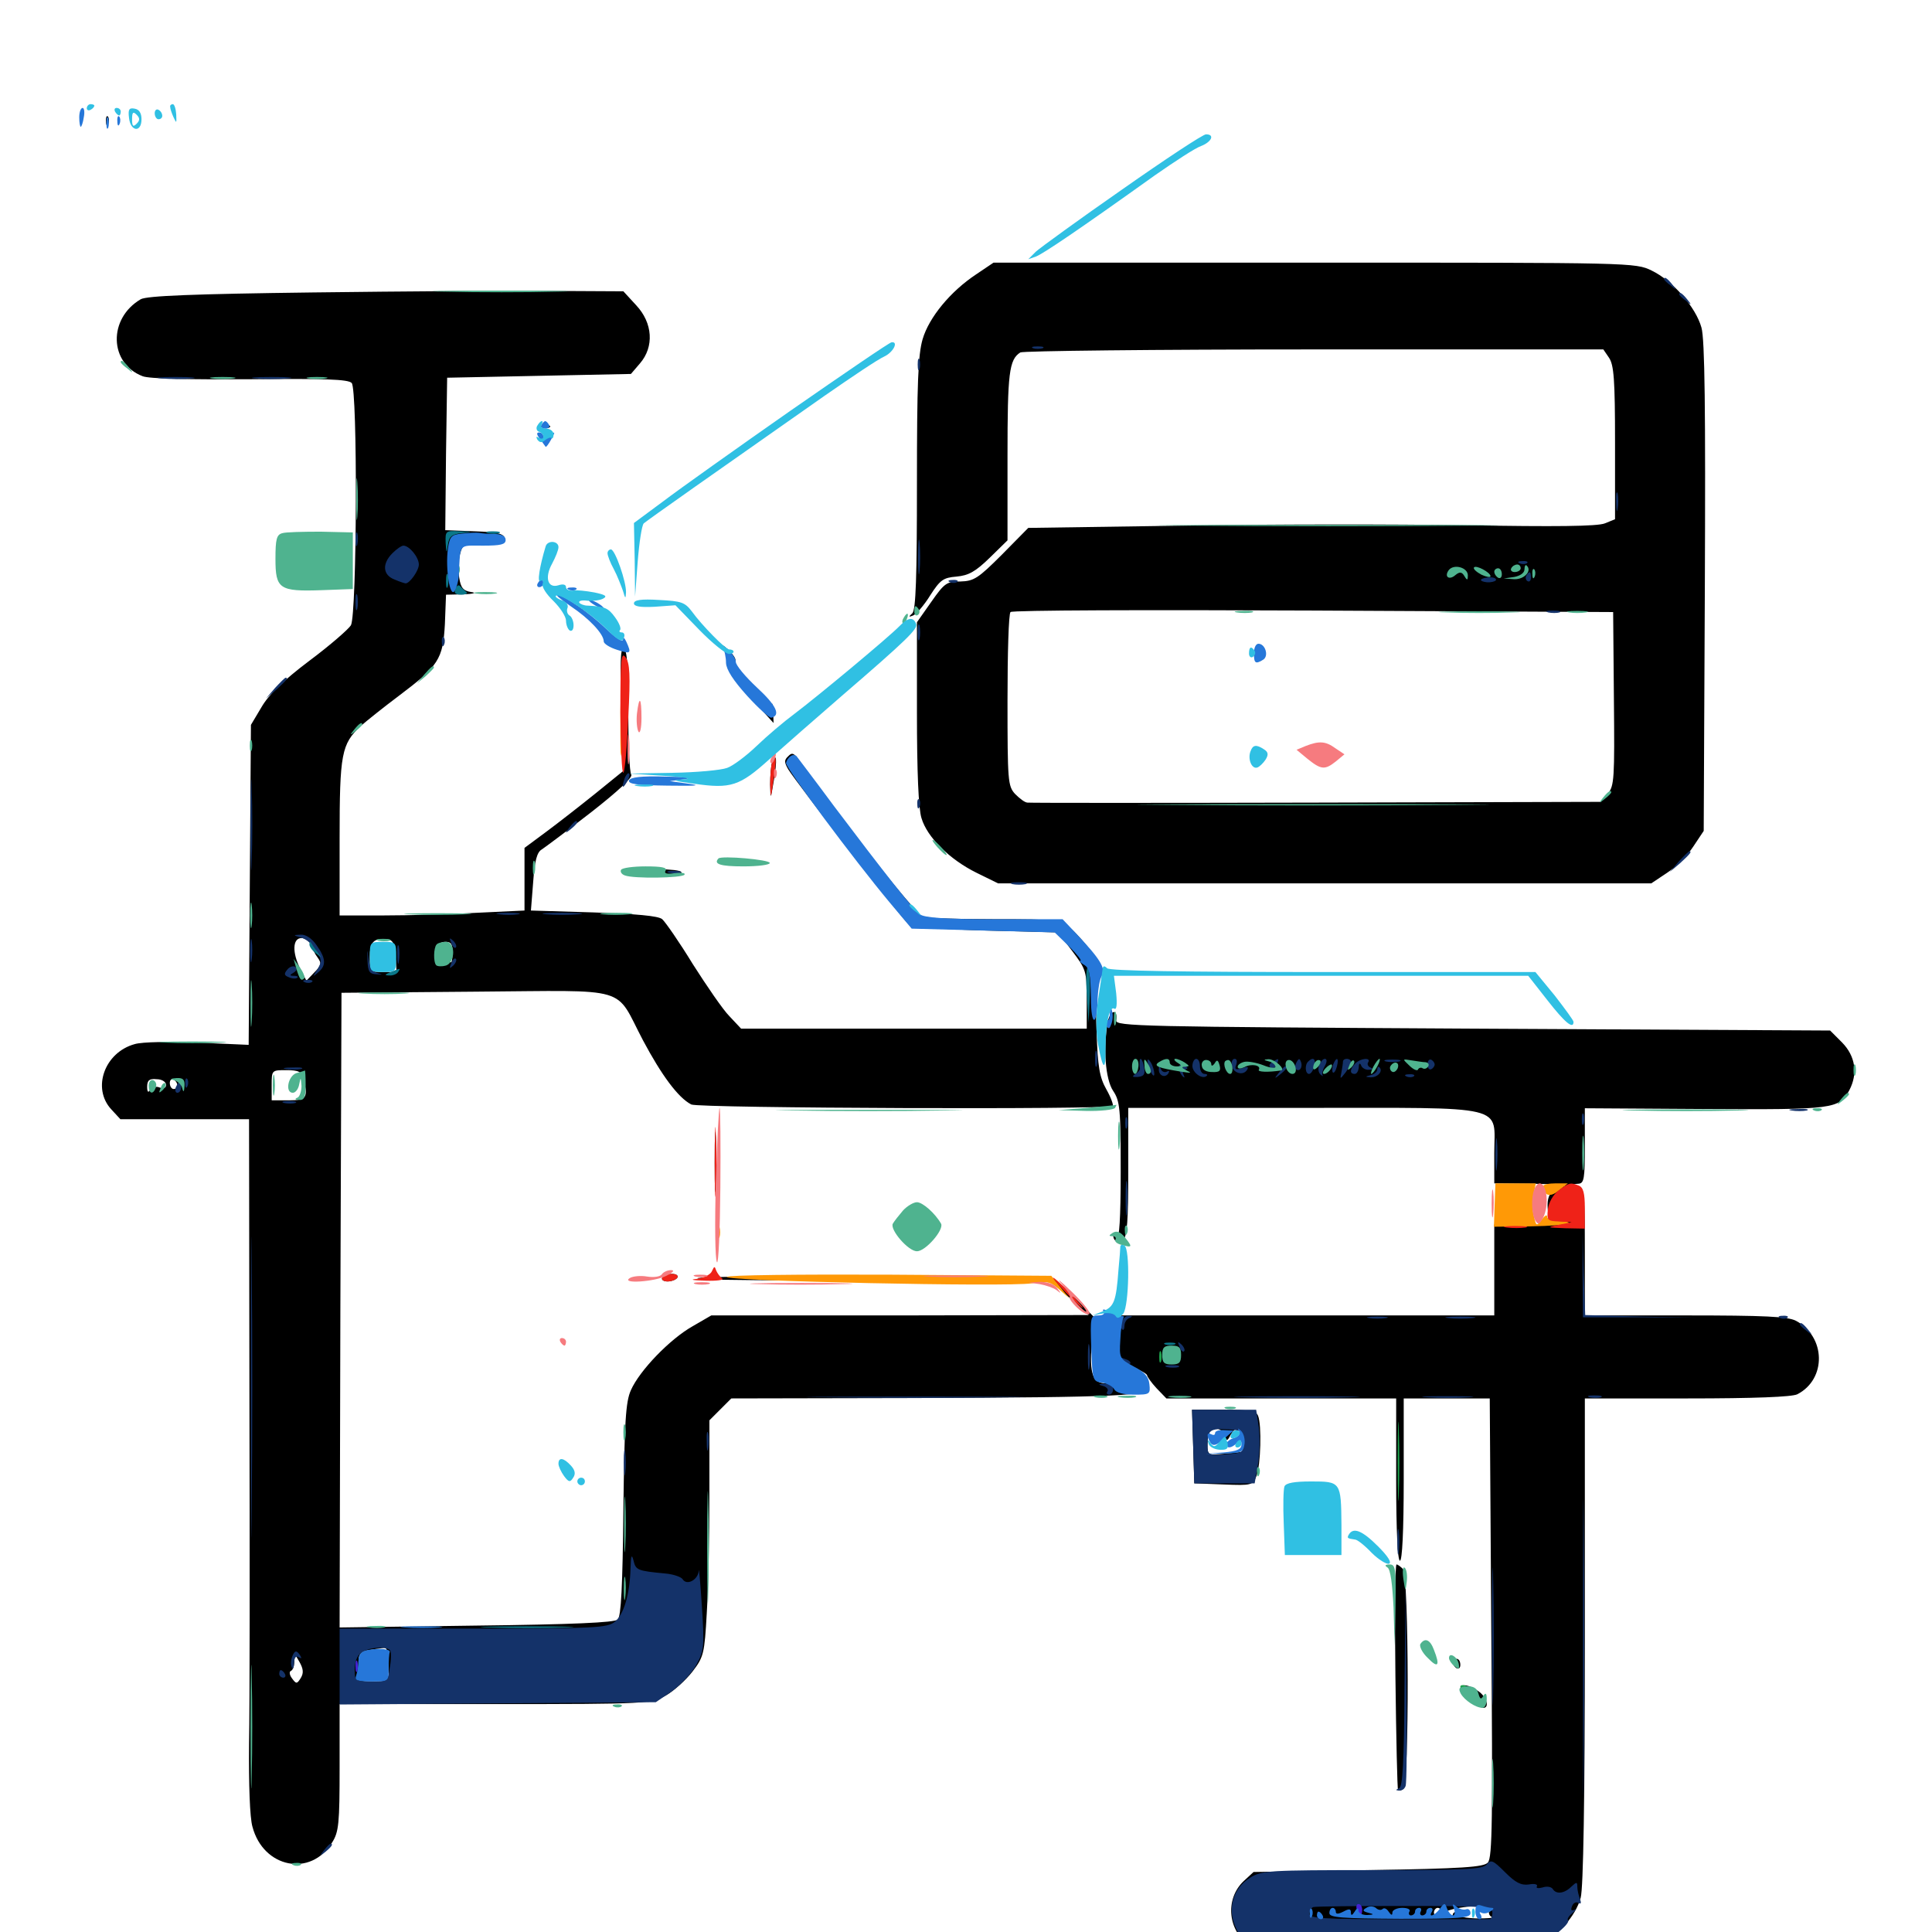 <svg xmlns="http://www.w3.org/2000/svg" viewBox="0 -1000 1000 1000">
	<path fill="#000000" d="M54.883 -937.109C54.883 -934.961 55.469 -934.375 56.055 -935.938C56.641 -937.305 56.445 -939.062 55.859 -939.648C55.273 -940.43 54.688 -939.258 54.883 -937.109ZM617.969 -925.391C614.453 -922.656 614.453 -922.461 618.75 -924.609C621.094 -925.781 623.047 -927.148 623.047 -927.539C623.047 -929.102 622.07 -928.711 617.969 -925.391ZM505.273 -858.008C491.992 -849.219 480.859 -835.742 477.539 -824.414C475.195 -816.406 474.609 -801.562 474.609 -749.805C474.609 -700.781 474.023 -684.57 472.266 -682.617C470.117 -680.664 470.312 -680.469 472.656 -681.445C474.219 -682.031 478.32 -686.719 481.445 -691.797C486.719 -700 488.281 -700.977 495.117 -701.562C501.367 -702.148 504.883 -704.102 512.305 -711.328L521.484 -720.312V-764.062C521.484 -806.836 522.266 -813.867 528.125 -817.578C529.297 -818.359 597.656 -819.141 680.078 -819.141H829.883L832.812 -814.844C835.352 -811.133 835.938 -803.516 835.938 -770.898V-731.25L830.664 -729.102C826.758 -727.539 804.883 -727.344 758.984 -728.125C722.656 -728.711 656.836 -728.711 612.5 -727.93L532.227 -726.758L518.555 -712.891C506.25 -700.586 504.102 -699.219 497.07 -699.023C490.039 -699.023 488.867 -698.242 482.031 -688.477L474.609 -677.93V-631.055C474.609 -600.781 475.391 -581.445 476.953 -576.562C479.883 -566.602 491.602 -555.078 505.469 -548.242L516.602 -542.773H685.742H854.688L862.891 -548.242C867.383 -551.172 873.438 -557.227 876.367 -561.719L881.836 -569.922L882.422 -695.898C882.812 -787.891 882.422 -824.414 880.664 -830.469C877.734 -841.016 865.82 -854.688 854.883 -859.961C846.484 -864.062 844.727 -864.062 680.469 -864.062H514.258ZM751.562 -704.492C751.953 -706.445 750.977 -707.812 749.219 -707.812C747.266 -707.812 746.094 -706.055 746.094 -703.711C746.094 -699.023 750.586 -699.609 751.562 -704.492ZM757.812 -706.445C757.812 -707.227 757.031 -707.812 755.859 -707.812C754.883 -707.812 753.906 -705.859 753.906 -703.516C753.906 -699.805 754.297 -699.609 755.859 -701.953C756.836 -703.516 757.812 -705.469 757.812 -706.445ZM765.625 -705.469C765.625 -706.641 764.453 -707.812 762.891 -707.812C759.57 -707.812 757.227 -702.539 759.766 -700.977C760.938 -700.195 761.719 -701.367 761.719 -703.32C761.719 -706.25 762.109 -706.25 763.477 -704.102C765.625 -700.586 773.438 -699.219 773.438 -702.148C773.438 -703.711 774.219 -703.711 775.977 -702.539C777.148 -701.562 779.492 -700.977 780.859 -701.172C782.031 -701.367 784.57 -701.562 786.133 -701.758C787.695 -701.758 789.062 -703.32 789.062 -704.883C789.062 -708.398 780.078 -708.984 778.711 -705.469C777.93 -703.516 777.539 -703.516 777.539 -705.469C777.344 -708.984 771.875 -708.203 770.898 -704.492C770.117 -701.562 769.922 -701.562 769.727 -704.883C769.531 -708.203 769.141 -708.398 767.578 -705.859C766.406 -703.906 765.625 -703.711 765.625 -705.469ZM835.352 -638.281C835.742 -597.07 835.547 -593.164 832.227 -589.258L828.516 -584.961L681.445 -584.57C600.391 -584.375 533.203 -584.375 531.836 -584.57C530.469 -584.57 527.734 -586.719 525.391 -589.062C521.68 -593.164 521.484 -595.703 521.484 -637.5C521.484 -661.914 522.07 -682.422 523.047 -683.203C523.828 -684.18 594.336 -684.375 679.688 -683.984L834.961 -683.203ZM649.414 -658.984C650.195 -657.812 651.562 -657.422 652.539 -658.008C655.273 -659.766 654.688 -660.938 651.172 -660.938C649.609 -660.938 648.828 -659.961 649.414 -658.984ZM690.234 -608.008C689.648 -606.836 686.914 -606.25 684.375 -606.836C681.836 -607.227 680.273 -606.836 680.859 -606.055C682.422 -603.32 688.672 -604.102 691.406 -607.227C692.773 -608.789 693.359 -610.156 692.773 -610.156C692.188 -610.156 691.016 -609.18 690.234 -608.008ZM162.109 -848.633C99.805 -847.852 75.977 -846.875 72.852 -845.117C55.859 -835.156 56.445 -811.914 73.828 -805.273C77.148 -803.906 98.633 -803.516 129.297 -803.711C167.969 -804.102 180.273 -803.711 182.031 -801.758C185.156 -798.633 184.766 -682.227 181.641 -676.367C180.469 -674.414 170.898 -666.016 160.156 -658.008C146.68 -647.852 139.062 -640.43 135.352 -633.984L129.883 -624.805L129.297 -541.992L128.711 -459.18L102.539 -460.352C87.695 -460.938 73.633 -460.742 69.727 -459.57C54.102 -455.273 47.461 -436.719 57.617 -425.781L62.305 -420.703H95.703H128.906L129.102 -276.758C129.297 -197.461 129.297 -116.797 128.906 -97.461C128.711 -76.367 129.297 -59.18 130.664 -54.492C136.328 -33.008 160.938 -28.32 171.875 -46.289C175.391 -51.758 175.781 -56.25 175.781 -85.352V-117.969H256.445C336.133 -117.969 336.914 -118.164 344.727 -122.461C348.828 -124.805 355.078 -130.469 358.398 -134.766C364.258 -142.383 364.648 -144.141 365.82 -165.039C366.602 -177.344 367.188 -204.688 367.188 -225.977V-264.844L372.852 -270.508L378.516 -276.172L473.047 -276.367C579.297 -276.758 596.68 -277.539 593.75 -282.031C592.383 -284.18 591.797 -284.18 591.797 -282.422C591.797 -280.664 589.258 -280.078 583.984 -280.469C579.688 -280.664 576.172 -281.641 576.172 -282.422C576.172 -283.203 574.609 -283.984 572.461 -283.984C565.625 -283.984 563.867 -288.867 565.039 -304.102L566.211 -318.359L556.055 -328.516C550.391 -334.18 544.922 -338.672 543.945 -338.672C542.969 -338.672 547.07 -334.375 552.93 -328.906L563.477 -319.336L465.82 -319.141H368.164L358.398 -313.477C346.68 -306.836 331.055 -290.625 326.562 -280.469C323.828 -274.414 323.242 -264.258 322.656 -218.555C322.266 -179.102 321.484 -163.281 319.727 -161.719C318.164 -160.156 296.094 -159.18 246.484 -158.594L175.781 -157.617L176.172 -321.875L176.758 -486.133L246.484 -486.719C327.539 -487.305 317.773 -490.039 332.812 -461.523C342.383 -443.555 350.977 -431.836 357.812 -428.32C361.523 -426.367 574.023 -425.586 575.977 -427.539C576.367 -428.125 575 -432.031 572.656 -436.133C569.141 -442.383 568.164 -447.656 567.578 -466.602C566.992 -480.664 567.578 -491.211 568.75 -494.141C570.508 -498.047 570.117 -500 565.43 -506.641C562.305 -511.133 557.227 -516.797 554.102 -519.531C548.633 -524.023 547.656 -524.219 514.648 -524.219C496.094 -524.219 479.492 -524.805 477.734 -525.391C473.828 -526.953 428.125 -584.57 413.672 -606.25C411.133 -610.156 409.961 -610.742 408.008 -608.594C405.859 -606.641 405.859 -605.469 408.008 -601.758C412.5 -594.531 466.797 -524.609 470.117 -521.875C472.461 -520.117 483.594 -519.141 510.547 -518.359L547.656 -517.383L555.078 -507.617C562.109 -498.242 562.5 -497.266 562.5 -482.812V-467.578H473.047H383.594L377.539 -474.023C374.219 -477.344 365.82 -489.648 358.594 -500.977C351.562 -512.5 344.336 -522.852 342.773 -524.219C340.82 -525.977 329.102 -526.953 307.227 -527.734L274.805 -528.711L275.977 -543.555C276.758 -554.492 277.93 -558.984 280.469 -560.352C282.227 -561.523 293.75 -570.117 305.859 -579.492C320.117 -590.625 327.539 -597.656 326.758 -599.023C325.781 -600.391 325.195 -615.43 325.195 -632.422C325.195 -654.688 324.609 -663.672 322.852 -664.258C321.094 -664.844 320.898 -657.227 321.68 -633.008L322.852 -601.172L308.398 -589.453C300.391 -583.008 288.867 -574.023 282.812 -569.531L271.484 -561.133V-544.922V-528.711L246.68 -527.539C232.812 -526.758 211.328 -526.172 198.828 -526.172H175.781V-566.211C175.781 -609.961 176.758 -614.844 186.719 -624.219C189.844 -626.953 198.633 -633.984 206.445 -639.844C226.953 -655.273 229.297 -658.789 230.273 -676.953L230.859 -692.188L240.039 -692.383C245.117 -692.578 246.875 -693.164 243.945 -693.555C239.844 -694.141 238.477 -695.703 237.695 -700.977C237.109 -704.688 237.305 -710.156 238.086 -713.086C239.453 -718.359 240.039 -718.555 250.781 -718.359C259.961 -718.359 261.719 -718.75 261.328 -721.289C260.742 -723.828 257.422 -724.609 245.508 -725L230.469 -725.586L230.859 -765.039L231.445 -804.492L278.906 -805.469L326.562 -806.445L331.25 -811.914C338.672 -820.508 337.891 -832.812 329.297 -841.992L322.656 -849.219L284.961 -849.414C264.062 -849.609 208.789 -849.219 162.109 -848.633ZM418.945 -596.289C421.094 -592.969 418.75 -592.188 416.016 -595.508C414.453 -597.266 414.453 -598.438 415.625 -598.438C416.797 -598.438 418.359 -597.461 418.945 -596.289ZM160.938 -511.133C161.523 -509.18 163.086 -506.055 164.453 -504.297C166.602 -501.367 166.211 -500.195 162.695 -496.68L158.594 -492.383L155.469 -498.438C151.172 -506.836 151.367 -514.453 156.055 -514.453C158.008 -514.453 160.156 -512.891 160.938 -511.133ZM204.688 -505.273L205.273 -496.875H198.438C191.602 -496.875 191.406 -497.07 191.406 -504.492C191.406 -512.5 193.359 -514.453 200.195 -513.867C203.32 -513.477 204.297 -511.914 204.688 -505.273ZM234.18 -506.25C234.18 -502.734 233.594 -500.977 233.008 -502.344C232.617 -503.516 230.859 -504.688 229.297 -504.688C227.734 -504.688 226.562 -506.445 226.562 -508.594C226.562 -511.133 227.93 -512.5 230.469 -512.5C233.594 -512.5 234.375 -511.328 234.18 -506.25ZM157.031 -441.797C159.57 -431.836 158.789 -430.469 149.414 -430.469H140.625V-438.281C140.625 -446.094 140.625 -446.094 148.242 -446.094C154.492 -446.094 156.055 -445.312 157.031 -441.797ZM85.938 -438.477C85.938 -436.914 84.766 -436.328 82.617 -437.109C80.859 -437.891 78.711 -437.305 77.734 -435.938C76.758 -434.18 76.172 -434.766 76.172 -437.5C76.172 -440.82 77.344 -441.797 81.055 -441.406C83.789 -441.406 85.938 -440.039 85.938 -438.477ZM91.797 -438.086C91.797 -437.109 91.016 -436.328 89.844 -436.328C88.867 -436.328 87.891 -437.695 87.891 -439.453C87.891 -441.016 88.867 -441.797 89.844 -441.211C91.016 -440.625 91.797 -439.258 91.797 -438.086ZM201.172 -138.477V-129.688H193.359C185.547 -129.688 185.547 -129.688 185.547 -137.305C185.547 -145.312 185.547 -145.312 198.828 -147.07C200.391 -147.266 201.172 -144.336 201.172 -138.477ZM155.664 -131.445C153.711 -128.32 153.32 -128.32 151.172 -131.25C149.805 -133.008 149.609 -134.766 150.586 -135.156C151.562 -135.547 152.344 -137.695 152.344 -140.039C152.539 -144.141 152.539 -144.141 155.078 -139.648C157.031 -136.133 157.227 -133.984 155.664 -131.445ZM280.859 -778.711C279.297 -779.297 279.883 -779.883 282.031 -779.883C284.18 -780.078 285.352 -779.492 284.57 -778.906C283.984 -778.32 282.227 -778.125 280.859 -778.711ZM294.922 -687.695C294.922 -687.109 297.266 -685.352 300 -683.398C302.93 -681.641 304.492 -681.055 303.906 -682.227C302.539 -684.375 294.922 -689.062 294.922 -687.695ZM374.609 -664.648C375.977 -662.891 376.953 -660.547 376.758 -659.766C375.781 -654.297 378.125 -650.195 388.672 -638.672L400.391 -625.781L400.195 -632.031C400 -635.742 399.609 -636.914 399.023 -634.766C398.242 -631.641 397.07 -632.227 390.43 -638.672C382.812 -646.094 379.883 -652.148 386.328 -647.07C389.258 -644.531 389.453 -644.727 386.914 -647.656C385.547 -649.609 383.594 -650.586 382.617 -650C381.055 -649.023 380.078 -653.125 380.664 -658.203C380.859 -659.375 378.906 -661.914 376.562 -664.062C373.633 -666.602 372.852 -666.797 374.609 -664.648ZM399.609 -605.273C399.023 -603.516 398.633 -598.438 398.633 -593.945C398.828 -585.742 398.828 -585.938 400.586 -596.289C402.344 -606.836 401.953 -611.133 399.609 -605.273ZM372.656 -554.102C371.094 -554.688 371.68 -555.273 373.828 -555.273C375.977 -555.469 377.148 -554.883 376.367 -554.297C375.781 -553.711 374.023 -553.516 372.656 -554.102ZM322.852 -548.633C322.461 -550 324.805 -550.586 328.516 -550.586C332.031 -550.391 339.258 -550 344.727 -550C351.367 -549.609 353.711 -549.023 352.344 -547.656C349.609 -544.922 323.828 -545.898 322.852 -548.633ZM658.789 -495.508C642.773 -495.703 655.859 -496.094 687.5 -496.094C719.141 -496.094 732.227 -495.703 716.406 -495.508C700.391 -495.117 674.609 -495.117 658.789 -495.508ZM573.438 -471.289C570.898 -458.203 572.07 -441.406 576.172 -435.352C579.688 -430.078 580.078 -426.172 580.078 -393.359C580.078 -369.336 579.297 -358.203 578.125 -360.156C577.148 -361.719 576.172 -362.109 576.172 -360.938C576.172 -357.422 578.711 -356.25 581.445 -358.398C583.398 -360.156 583.984 -368.359 583.984 -393.555V-426.562H674.805C782.031 -426.562 773.438 -428.516 773.438 -403.125V-387.5L793.555 -387.305C804.492 -387.109 811.719 -386.523 809.57 -386.133C802.539 -384.375 800.391 -381.25 801.172 -373.438C801.953 -365.234 802.734 -365.43 784.766 -366.016L773.438 -366.211V-342.773V-319.141H676.953H580.469L579.297 -314.844C578.711 -312.305 578.125 -307.031 578.125 -302.93C578.125 -296.289 578.711 -295.508 585.938 -292.578C590.234 -290.82 593.75 -288.867 593.75 -288.086C593.75 -287.5 595.898 -284.375 598.633 -281.445L603.711 -276.172H663.086H722.656V-234.18C722.656 -207.422 723.438 -192.188 724.609 -192.188C725.781 -192.188 726.562 -207.422 726.562 -234.18V-276.172H748.828H771.094L771.875 -157.617C772.656 -58.594 772.461 -38.477 770.117 -35.938C767.969 -33.594 757.422 -32.812 708.008 -32.031L648.828 -31.055L643.75 -26.367C633.789 -16.992 635.547 0 647.266 7.227C652.93 10.742 658.203 10.938 720.703 10.938C781.641 10.938 788.867 10.547 795.898 7.227C805.859 2.734 815.625 -8.203 818.164 -17.773C819.531 -22.656 820.312 -69.141 820.312 -150.781V-276.172H873.242C908.203 -276.172 927.539 -276.953 930.273 -278.32C945.508 -286.133 945.117 -308.203 929.492 -316.406C925.195 -318.555 913.672 -319.141 872.07 -319.141H820.312V-352.148C820.312 -382.031 819.922 -385.352 816.992 -386.133C813.672 -386.914 813.672 -387.109 816.992 -387.305C819.922 -387.5 820.312 -389.844 820.312 -406.836V-426.367L882.422 -425.977C949.414 -425.586 951.953 -425.977 957.227 -435.742C961.719 -444.336 960.352 -453.32 953.516 -460.352L947.266 -466.602L762.109 -467.578C590.625 -468.555 577.148 -468.75 577.734 -471.875C578.711 -477.93 574.609 -477.344 573.438 -471.289ZM594.336 -449.023C592.969 -453.125 591.797 -452.734 591.797 -447.852C591.797 -445.703 592.578 -444.336 593.75 -445.117C594.727 -445.703 595.117 -447.461 594.336 -449.023ZM599.609 -445.117C599.609 -446.289 598.633 -448.438 597.656 -450C596.68 -451.562 595.703 -452.148 595.703 -450.977C595.703 -450 596.68 -447.656 597.656 -446.094C598.633 -444.531 599.609 -444.141 599.609 -445.117ZM604.492 -450C603.906 -451.172 602.93 -451.953 602.344 -451.953C601.953 -451.953 601.562 -451.172 601.562 -450C601.562 -449.023 602.539 -448.047 603.711 -448.047C604.688 -448.047 605.078 -449.023 604.492 -450ZM617.188 -446.875C617.188 -448.438 615.82 -450.195 614.062 -450.781C611.328 -451.758 611.133 -451.562 613.086 -449.219C614.844 -447.07 614.844 -446.289 612.891 -445.508C611.328 -444.727 611.523 -444.336 613.867 -444.336C615.625 -444.141 617.188 -445.312 617.188 -446.875ZM628.906 -449.414C628.906 -448.438 627.734 -448.633 626.367 -449.805C623.438 -452.148 621.094 -450.781 621.094 -446.875C621.094 -445.703 623.242 -444.727 625.977 -444.922C628.711 -444.922 630.859 -445.703 630.859 -446.68C630.859 -447.461 631.836 -448.047 633.008 -448.047C633.984 -448.047 634.375 -447.266 633.789 -446.094C633.203 -445.117 633.789 -444.141 635.352 -444.141C637.305 -444.141 637.891 -445.508 637.305 -447.656C636.523 -451.172 628.906 -452.734 628.906 -449.414ZM658.789 -450.586C660.156 -450.977 657.422 -451.172 652.93 -451.172C643.945 -451.172 643.555 -450.781 646.484 -446.094C648.242 -443.555 648.633 -443.555 650.391 -446.094C652.148 -448.633 652.344 -448.633 652.344 -446.094C652.344 -443.75 652.734 -443.555 654.102 -445.898C655.078 -447.266 656.25 -447.656 656.641 -446.875C657.227 -445.898 657.227 -446.094 657.031 -447.461C656.641 -448.633 657.422 -450.195 658.789 -450.586ZM670.508 -448.438C671.68 -452.734 671.094 -452.93 667.188 -448.828C663.281 -445.117 663.281 -444.727 666.797 -444.727C668.359 -444.727 670.117 -446.484 670.508 -448.438ZM674.219 -445.703C675.195 -446.68 675.781 -448.828 675.391 -450.195C674.805 -451.758 674.023 -450.781 673.242 -448.242C672.461 -444.922 672.656 -444.141 674.219 -445.703ZM681.836 -446.68C683.008 -448.633 683.594 -450.586 683.203 -451.172C681.641 -452.539 679.688 -449.609 679.688 -446.289C679.883 -443.75 680.273 -443.75 681.836 -446.68ZM690.039 -450.781C691.797 -451.367 691.797 -451.758 690.039 -451.758C688.672 -451.953 686.719 -450.195 685.547 -448.047C683.789 -444.922 683.984 -444.141 686.719 -444.141C688.672 -444.141 689.453 -445.117 688.867 -446.875C688.281 -448.438 688.672 -450.195 690.039 -450.781ZM694.727 -448.047C695.117 -452.734 694.141 -453.125 692.578 -448.828C691.016 -444.922 691.016 -444.141 692.969 -444.141C693.75 -444.141 694.531 -445.898 694.727 -448.047ZM710.938 -450C710.938 -451.172 710.547 -451.953 710.156 -451.953C709.57 -451.953 708.594 -451.172 708.008 -450C707.422 -449.023 707.812 -448.047 708.789 -448.047C709.961 -448.047 710.938 -449.023 710.938 -450ZM713.672 -447.266C715.43 -451.758 714.453 -451.953 710.547 -447.656C707.812 -444.922 707.617 -444.141 709.766 -444.141C711.328 -444.141 713.086 -445.508 713.672 -447.266ZM728.516 -449.023C729.883 -450.586 730.273 -451.758 729.297 -451.758C721.68 -450.586 718.75 -449.414 718.75 -448.047C718.75 -447.07 720.117 -446.875 722.07 -447.461C724.219 -448.242 724.805 -448.047 723.828 -446.484C722.852 -444.727 725.586 -444.141 733.789 -444.336C741.406 -444.336 743.945 -444.922 741.211 -445.898C739.062 -446.875 736.133 -447.07 734.57 -446.484C732.617 -445.703 732.227 -446.289 733.398 -448.242C734.57 -450.391 734.375 -450.586 732.227 -448.633C728.711 -445.117 725.586 -445.508 728.516 -449.023ZM609.375 -447.07C609.375 -448.633 608.984 -450 608.594 -450C608.203 -450 607.422 -448.633 606.641 -447.07C606.055 -445.508 606.445 -444.141 607.422 -444.141C608.594 -444.141 609.375 -445.508 609.375 -447.07ZM699.805 -447.07C701.172 -450.391 700 -450.977 698.242 -447.852C697.461 -446.68 697.266 -445.508 697.852 -444.922C698.242 -444.336 699.219 -445.312 699.805 -447.07ZM704.492 -445.703C705.078 -447.07 704.883 -448.828 704.297 -449.414C703.711 -450.195 703.125 -449.023 703.32 -446.875C703.32 -444.727 703.906 -444.141 704.492 -445.703ZM816.992 -366.602C818.164 -367.188 817.188 -367.578 814.453 -367.578C811.719 -367.578 810.742 -367.188 812.109 -366.602C813.281 -366.211 815.625 -366.211 816.992 -366.602ZM770.898 -11.719C770.312 -10.156 770.703 -8.398 772.07 -7.812C773.438 -7.227 769.922 -7.031 764.258 -7.031C758.594 -7.227 754.492 -8.008 755.078 -8.984C755.664 -9.766 755.078 -10.547 754.102 -10.547C752.93 -10.547 751.953 -9.766 751.953 -8.984C751.953 -8.203 749.805 -7.422 747.07 -7.422C744.336 -7.422 742.188 -8.594 742.188 -9.961C742.188 -11.328 743.164 -12.5 744.141 -12.5C745.312 -12.5 746.094 -11.328 746.094 -10.156C746.094 -8.203 746.484 -8.203 747.656 -9.961C748.438 -11.133 753.906 -12.5 759.766 -13.086C765.625 -13.477 770.898 -13.867 771.289 -14.062C771.68 -14.258 771.484 -13.281 770.898 -11.719ZM687.5 -10.742C687.5 -11.719 685.352 -12.5 682.617 -12.5C677.734 -12.5 675.977 -9.766 679.492 -7.812C681.836 -6.25 687.5 -8.398 687.5 -10.742ZM703.125 -10.352C703.125 -11.328 700 -12.109 696.289 -12.109C691.797 -12.109 689.453 -11.328 690.039 -9.961C690.43 -8.594 692.188 -7.812 693.945 -7.812C695.898 -8.008 698.633 -8.203 700.195 -8.398C701.758 -8.398 703.125 -9.375 703.125 -10.352ZM715.625 -9.57C714.844 -11.133 712.305 -12.5 709.766 -12.5C705.078 -12.5 703.516 -9.766 707.031 -7.617C708.203 -7.031 708.984 -7.617 708.984 -8.984C708.984 -10.547 709.57 -10.742 710.547 -9.57C712.891 -6.445 716.797 -6.445 715.625 -9.57ZM722.656 -10.156C722.656 -11.328 721.68 -12.5 720.508 -12.5C719.336 -12.5 718.75 -11.328 719.141 -10.156C719.727 -8.594 723.438 -7.617 728.516 -7.617C733.594 -7.617 737.305 -8.594 737.695 -10.156C738.281 -11.523 736.914 -12.5 734.57 -12.5C732.227 -12.5 730.469 -11.328 730.469 -10.156C730.469 -8.398 729.688 -8.594 728.516 -10.547C726.758 -13.086 726.367 -13.086 724.609 -10.547C723.438 -8.594 722.656 -8.398 722.656 -10.156ZM369.922 -398.242C369.922 -384.375 370.117 -378.906 370.508 -386.133C370.898 -393.359 370.898 -404.883 370.508 -411.523C370.117 -418.164 369.922 -412.305 369.922 -398.242ZM774.023 -376.758C774.023 -371.484 774.414 -369.336 774.805 -372.461C775.195 -375.391 775.195 -379.688 774.805 -382.227C774.414 -384.57 774.023 -382.227 774.023 -376.758ZM786.719 -384.18C785.156 -384.766 785.742 -385.352 787.891 -385.352C790.039 -385.547 791.211 -384.961 790.43 -384.375C789.844 -383.789 788.086 -383.594 786.719 -384.18ZM777.344 -373.828C777.344 -370.703 777.734 -367.969 778.125 -367.969C778.516 -367.969 779.297 -370.703 779.688 -373.828C780.273 -377.148 779.883 -379.688 778.906 -379.688C778.125 -379.688 777.344 -377.148 777.344 -373.828ZM342.773 -338.672C342.188 -337.695 343.359 -336.719 345.508 -336.719C347.656 -336.719 350 -337.695 350.586 -338.672C351.172 -339.844 350 -340.625 347.852 -340.625C345.703 -340.625 343.359 -339.844 342.773 -338.672ZM361.328 -338.477C367.773 -339.648 431.445 -339.258 461.914 -338.086C469.531 -337.695 448.438 -337.5 415.039 -337.305C381.836 -337.305 357.617 -337.695 361.328 -338.477ZM505.469 -337.305C498.633 -337.695 504.102 -337.891 517.578 -337.891C531.055 -337.891 536.523 -337.695 529.883 -337.305C523.047 -336.914 512.109 -336.914 505.469 -337.305ZM617.578 -251.367L618.164 -232.227L633.398 -231.641C648.047 -231.055 648.438 -231.25 650.391 -236.133C652.539 -241.797 653.125 -262.305 651.172 -267.188C650.195 -269.727 646.68 -270.312 633.594 -270.312H616.992ZM633.789 -257.227C634.961 -253.906 635.156 -253.906 636.914 -257.227C639.844 -262.109 641.992 -261.328 642.969 -254.688C643.555 -251.562 643.75 -248.828 643.75 -248.633C643.555 -248.633 639.453 -248.047 634.375 -247.656C625.195 -246.68 625 -246.68 625 -252.344C625 -255.469 625.586 -258.594 626.367 -259.18C628.711 -261.719 632.422 -260.547 633.789 -257.227ZM722.266 -132.227C722.656 -100.195 723.242 -73.828 723.633 -73.438C724.023 -73.047 725.195 -73.242 726.367 -74.023C729.492 -75.781 729.297 -184.766 726.172 -187.891C724.805 -189.258 723.438 -190.234 722.852 -190.234C722.07 -190.234 721.875 -164.062 722.266 -132.227ZM751.953 -139.648C751.953 -138.477 752.93 -137.109 753.906 -136.523C755.078 -135.938 755.859 -136.719 755.859 -138.281C755.859 -140.039 755.078 -141.406 753.906 -141.406C752.93 -141.406 751.953 -140.625 751.953 -139.648ZM755.859 -125.977C755.859 -123.828 765.234 -116.016 767.773 -116.016C771.094 -116.016 769.531 -121.68 765.234 -124.609C760.352 -128.125 755.859 -128.711 755.859 -125.977Z"/>
	<path fill="#ff9906" d="M321.094 -623.828C321.094 -610.352 321.289 -604.883 321.68 -611.719C322.07 -618.359 322.07 -629.297 321.68 -636.133C321.289 -642.773 321.094 -637.305 321.094 -623.828ZM773.633 -376.367L773.242 -365.039L791.992 -365.234C802.344 -365.43 811.328 -366.016 811.914 -366.797C812.695 -367.383 810.352 -367.969 807.031 -367.969C803.516 -367.969 800.781 -368.945 800.781 -370.312C800.781 -371.484 799.609 -370.898 798.047 -368.75C795.312 -365.234 795.117 -365.234 793.945 -370.508C793.164 -373.438 792.969 -378.516 793.75 -381.641L794.922 -387.5H784.375H774.023ZM798.828 -386.133C799.023 -381.055 802.148 -380.078 806.641 -383.594L811.523 -387.5H805.273C801.758 -387.5 798.828 -386.914 798.828 -386.133ZM371.484 -362.109C371.484 -359.375 371.875 -358.398 372.461 -359.766C372.852 -360.938 372.852 -363.281 372.461 -364.648C371.875 -365.82 371.484 -364.844 371.484 -362.109ZM376.172 -339.062C374.805 -336.914 521.094 -333.789 533.984 -335.742C541.992 -337.109 543.75 -336.523 548.242 -332.617L553.516 -327.93L548.828 -333.789L544.141 -339.648L460.742 -340.234C413.477 -340.43 376.758 -340.039 376.172 -339.062Z"/>
	<path fill="#ef2218" d="M321.094 -631.055C321.289 -613.281 321.875 -599.219 322.656 -600C323.438 -600.781 324.609 -613.672 325.195 -628.711C326.367 -650.781 325.977 -656.836 323.828 -659.766C321.484 -662.891 321.094 -659.18 321.094 -631.055ZM399.609 -605.273C399.023 -603.516 398.633 -598.438 398.633 -593.945C398.828 -586.133 399.023 -586.133 400.391 -596.484C402.148 -607.617 401.758 -610.742 399.609 -605.273ZM369.922 -398.242C369.922 -382.227 370.312 -375.781 370.508 -384.18C370.898 -392.578 370.898 -405.664 370.508 -413.477C370.312 -421.289 369.922 -414.453 369.922 -398.242ZM806.641 -383.789C803.906 -381.641 801.562 -377.539 801.172 -374.023C800.586 -368.359 800.977 -367.969 807.031 -367.773L813.477 -367.383L806.641 -366.016C800.195 -364.648 800.586 -364.648 810.156 -364.258L820.312 -364.062V-374.609C820.312 -382.422 819.531 -385.352 817.188 -386.328C812.891 -388.086 812.109 -387.891 806.641 -383.789ZM779.883 -364.648C776.758 -365.039 778.906 -365.43 784.18 -365.43C789.648 -365.43 791.992 -365.039 789.648 -364.648C787.109 -364.258 782.812 -364.258 779.883 -364.648ZM368.555 -342.188C367.969 -340.43 364.648 -338.672 360.938 -338.086C356.641 -337.695 358.203 -337.305 365.234 -337.109C371.094 -336.914 375 -337.5 373.828 -338.281C372.656 -339.062 371.289 -341.016 370.703 -342.383C369.922 -344.727 369.727 -344.727 368.555 -342.188ZM342.773 -338.672C342.188 -337.695 343.359 -336.719 345.508 -336.719C347.656 -336.719 350 -337.695 350.586 -338.672C351.172 -339.844 350 -340.625 347.852 -340.625C345.703 -340.625 343.359 -339.844 342.773 -338.672ZM551.758 -330.859C555.859 -326.562 559.766 -323.047 560.352 -323.047C560.938 -323.047 557.812 -326.562 553.711 -330.859C549.609 -335.156 545.703 -338.672 545.117 -338.672C544.531 -338.672 547.656 -335.156 551.758 -330.859Z"/>
	<path fill="#1ca14c" d="M600 -297.656C600 -294.922 600.391 -293.945 600.977 -295.312C601.367 -296.484 601.367 -298.828 600.977 -300.195C600.391 -301.367 600 -300.391 600 -297.656ZM723.438 -243.945C723.438 -225.781 723.828 -217.969 724.023 -226.758C724.414 -235.547 724.414 -250.586 724.023 -259.961C723.828 -269.336 723.438 -262.305 723.438 -243.945ZM755.859 -126.953C755.859 -128.516 759.57 -127.734 760.742 -125.781C761.328 -124.609 760.547 -124.414 758.984 -125C757.227 -125.586 755.859 -126.562 755.859 -126.953Z"/>
	<path fill="#143269" d="M861.328 -855.469C861.328 -855.078 862.891 -853.516 864.844 -852.148C867.773 -849.609 867.969 -849.805 865.43 -852.93C862.891 -856.055 861.328 -857.031 861.328 -855.469ZM869.141 -847.656C869.141 -847.266 870.703 -845.703 872.656 -844.336C875.586 -841.797 875.781 -841.992 873.242 -845.117C870.703 -848.242 869.141 -849.219 869.141 -847.656ZM534.766 -819.727C533.398 -820.312 534.375 -820.703 537.109 -820.703C539.844 -820.703 540.82 -820.312 539.648 -819.727C538.281 -819.336 535.938 -819.336 534.766 -819.727ZM475 -811.328C475 -808.594 475.391 -807.617 475.977 -808.984C476.367 -810.156 476.367 -812.5 475.977 -813.867C475.391 -815.039 475 -814.062 475 -811.328ZM83.594 -804.102C78.906 -804.492 82.227 -804.883 90.82 -804.883C99.414 -804.883 103.125 -804.492 99.219 -804.102C95.117 -803.711 88.086 -803.711 83.594 -804.102ZM132.422 -804.102C127.734 -804.492 131.445 -804.883 140.625 -804.883C149.805 -804.883 153.516 -804.492 149.023 -804.102C144.336 -803.711 136.914 -803.711 132.422 -804.102ZM836.523 -740.039C836.523 -735.742 836.914 -734.18 837.305 -736.719C837.695 -739.062 837.695 -742.578 837.305 -744.531C836.719 -746.289 836.328 -744.336 836.523 -740.039ZM183.984 -720.508C183.984 -717.383 184.375 -716.211 184.961 -718.164C185.352 -719.922 185.352 -722.656 184.961 -724.023C184.375 -725.195 183.984 -723.828 183.984 -720.508ZM475.195 -711.719C475.195 -703.711 475.586 -700.391 475.977 -704.492C476.367 -708.398 476.367 -715.039 475.977 -719.141C475.586 -723.047 475.195 -719.727 475.195 -711.719ZM203.125 -713.672C197.656 -708.203 198.047 -702.344 204.297 -700C207.031 -698.828 209.57 -698.047 209.961 -698.047C212.109 -698.047 216.797 -704.688 216.797 -707.812C216.797 -711.523 211.914 -717.578 208.789 -717.578C207.812 -717.578 205.273 -715.82 203.125 -713.672ZM786.719 -708.398C785.156 -708.984 785.742 -709.57 787.891 -709.57C790.039 -709.766 791.211 -709.18 790.43 -708.594C789.844 -708.008 788.086 -707.812 786.719 -708.398ZM790.039 -702.148C789.453 -701.172 789.648 -699.805 790.625 -699.219C791.602 -698.633 792.383 -699.414 792.383 -700.977C792.383 -704.297 791.797 -704.688 790.039 -702.148ZM766.602 -700C766.211 -699.414 767.578 -698.828 769.531 -698.633C771.68 -698.438 773.828 -699.023 774.219 -699.609C774.805 -700.391 773.438 -701.172 771.289 -701.172C769.141 -701.172 766.992 -700.586 766.602 -700ZM491.797 -698.633C490.234 -699.219 490.82 -699.805 492.969 -699.805C495.117 -700 496.289 -699.414 495.508 -698.828C494.922 -698.242 493.164 -698.047 491.797 -698.633ZM183.984 -688.281C183.984 -684.57 184.375 -683.008 184.961 -684.961C185.352 -686.719 185.352 -689.844 184.961 -691.797C184.375 -693.555 183.984 -691.992 183.984 -688.281ZM801.367 -683.008C799.414 -683.594 800.586 -683.984 803.711 -683.984C807.031 -683.984 808.398 -683.594 807.227 -683.008C805.859 -682.617 803.125 -682.617 801.367 -683.008ZM475 -672.656C475 -668.945 475.391 -667.383 475.977 -669.336C476.367 -671.094 476.367 -674.219 475.977 -676.172C475.391 -677.93 475 -676.367 475 -672.656ZM228.711 -667.578C228.711 -665.43 229.297 -664.844 229.883 -666.406C230.469 -667.773 230.273 -669.531 229.688 -670.117C229.102 -670.898 228.516 -669.727 228.711 -667.578ZM142.383 -643.945L137.695 -638.477L143.164 -643.164C148.047 -647.656 149.414 -649.219 147.852 -649.219C147.461 -649.219 145.117 -646.875 142.383 -643.945ZM129.688 -573.047C129.688 -552.148 130.078 -543.555 130.273 -554.102C130.664 -564.453 130.664 -581.641 130.273 -592.188C130.078 -602.539 129.688 -593.945 129.688 -573.047ZM323.438 -597.461C321.68 -592.383 322.07 -591.211 324.414 -595.117C325.586 -597.07 326.172 -599.219 325.586 -599.609C325.195 -600.195 324.219 -599.219 323.438 -597.461ZM474.805 -583.594C474.805 -581.445 475.391 -580.859 475.977 -582.422C476.562 -583.789 476.367 -585.547 475.781 -586.133C475.195 -586.914 474.609 -585.742 474.805 -583.594ZM294.727 -571.68C292.188 -568.555 292.383 -568.359 295.508 -570.898C298.633 -573.438 299.609 -575 298.047 -575C297.656 -575 296.094 -573.438 294.727 -571.68ZM868.945 -554.102L864.258 -548.633L869.727 -553.32C874.609 -557.812 875.977 -559.375 874.414 -559.375C874.023 -559.375 871.68 -557.031 868.945 -554.102ZM326.758 -548.242C324.805 -548.828 325.977 -549.219 329.102 -549.219C332.422 -549.219 333.789 -548.828 332.617 -548.242C331.25 -547.852 328.516 -547.852 326.758 -548.242ZM346.289 -548.242C344.336 -548.828 345.508 -549.219 348.633 -549.219C351.953 -549.219 353.32 -548.828 352.148 -548.242C350.781 -547.852 348.047 -547.852 346.289 -548.242ZM524.023 -542.383C522.07 -542.969 523.633 -543.359 527.344 -543.359C531.055 -543.359 532.617 -542.969 530.859 -542.383C528.906 -541.992 525.781 -541.992 524.023 -542.383ZM258.398 -526.758C255.273 -527.148 257.422 -527.539 262.695 -527.539C268.164 -527.539 270.508 -527.148 268.164 -526.758C265.625 -526.367 261.328 -526.367 258.398 -526.758ZM282.812 -526.758C278.125 -527.148 281.836 -527.539 291.016 -527.539C300.195 -527.539 303.906 -527.148 299.414 -526.758C294.727 -526.367 287.305 -526.367 282.812 -526.758ZM129.492 -507.617C129.492 -502.344 129.883 -500.195 130.273 -503.32C130.664 -506.25 130.664 -510.547 130.273 -513.086C129.883 -515.43 129.492 -513.086 129.492 -507.617ZM155.859 -514.648C158.398 -514.062 161.914 -511.133 163.672 -508.008C166.602 -503.32 166.602 -502.148 164.258 -498.242C161.719 -494.336 161.719 -494.141 164.648 -496.68C168.945 -500.195 168.75 -503.906 163.867 -510.742C161.523 -514.258 158.203 -516.406 155.664 -516.211C151.562 -516.016 151.562 -516.016 155.859 -514.648ZM233.594 -511.914C234.18 -509.961 235.352 -508.984 235.938 -509.57C236.523 -510.156 235.938 -511.719 234.57 -513.086C232.617 -514.844 232.422 -514.648 233.594 -511.914ZM205.664 -505.664C205.664 -501.367 206.055 -499.805 206.445 -502.344C206.836 -504.688 206.836 -508.203 206.445 -510.156C205.859 -511.914 205.469 -509.961 205.664 -505.664ZM190.234 -502.734C190.43 -497.07 191.211 -495.898 194.922 -495.703C198.242 -495.508 198.438 -495.508 195.508 -496.289C192.773 -496.875 191.406 -499.219 190.82 -503.32C190.039 -509.375 190.039 -509.375 190.234 -502.734ZM233.594 -501.367C232.422 -498.633 232.617 -498.438 234.57 -500.195C235.938 -501.562 236.523 -503.125 235.938 -503.711C235.352 -504.297 234.18 -503.32 233.594 -501.367ZM148.633 -498.047C146.875 -495.898 147.07 -495.117 149.609 -494.141C151.367 -493.359 153.32 -493.359 153.906 -493.945C154.492 -494.531 153.711 -494.922 152.148 -494.922C149.805 -494.922 149.805 -495.312 152.148 -496.68C153.711 -497.656 153.906 -498.828 152.734 -499.609C151.758 -500.195 149.805 -499.609 148.633 -498.047ZM157.812 -491.602C156.25 -492.188 156.836 -492.773 158.984 -492.773C161.133 -492.969 162.305 -492.383 161.523 -491.797C160.938 -491.211 159.18 -491.016 157.812 -491.602ZM566.797 -451.953C566.797 -448.242 567.188 -446.68 567.773 -448.633C568.164 -450.391 568.164 -453.516 567.773 -455.469C567.188 -457.227 566.797 -455.664 566.797 -451.953ZM589.844 -450C589.844 -449.023 589.844 -447.461 590.039 -446.875C590.039 -446.094 589.062 -444.922 587.5 -443.945C585.742 -442.773 586.133 -442.383 589.062 -442.578C592.188 -442.969 592.773 -443.945 592.188 -447.461C591.406 -451.953 589.844 -453.516 589.844 -450ZM593.945 -450.977C594.141 -447.266 597.461 -441.016 597.461 -444.141C597.461 -445.703 596.68 -448.438 595.703 -450C594.727 -451.562 593.945 -452.148 593.945 -450.977ZM617.188 -448.242C617.188 -444.727 622.461 -441.016 624.609 -443.164C625.195 -443.75 624.609 -444.141 623.438 -444.141C622.07 -444.141 621.094 -445.898 621.094 -448.047C621.094 -450.195 620.312 -451.953 619.141 -451.953C618.164 -451.953 617.188 -450.195 617.188 -448.242ZM637.5 -448.633C638.086 -444.531 643.555 -442.969 645.508 -446.289C646.484 -447.852 645.703 -448.047 642.773 -447.07C639.648 -446.094 638.867 -446.484 639.844 -448.828C640.43 -450.586 640.234 -451.953 639.062 -451.953C637.891 -451.953 637.305 -450.391 637.5 -448.633ZM658.398 -450.195C656.836 -449.219 656.641 -448.047 657.812 -447.266C658.789 -446.68 660.156 -447.461 660.938 -449.023C662.109 -452.344 662.109 -452.539 658.398 -450.195ZM671.094 -450.195C670.312 -448.828 670.117 -447.266 670.703 -446.68C672.461 -444.922 674.414 -447.461 673.438 -450.195C672.656 -452.344 672.266 -452.344 671.094 -450.195ZM677.148 -450.586C675.195 -448.828 675.586 -444.141 677.539 -444.141C678.516 -444.141 679.688 -445.898 680.273 -448.047C681.25 -451.953 679.688 -453.125 677.148 -450.586ZM682.812 -448.633C682.031 -446.875 682.422 -444.727 683.594 -443.75C684.57 -442.969 685.156 -442.773 684.57 -443.359C684.18 -444.141 684.57 -446.289 685.742 -448.242C686.914 -450.391 686.914 -451.953 685.742 -451.953C684.766 -451.953 683.398 -450.391 682.812 -448.633ZM690.039 -449.023C689.453 -447.266 689.453 -445.508 689.844 -444.922C690.43 -444.336 691.406 -445.703 691.992 -448.047C693.164 -452.539 691.797 -453.32 690.039 -449.023ZM695.117 -450.586C695.117 -449.609 694.727 -447.266 694.336 -445.117C693.555 -441.211 693.555 -441.211 696.484 -444.922C698.047 -447.07 699.219 -449.414 699.219 -450.391C699.219 -452.344 695.312 -452.539 695.117 -450.586ZM701.562 -449.609C698.633 -446.68 698.438 -444.141 701.172 -444.141C702.344 -444.141 703.125 -445.703 703.32 -447.656C703.32 -449.609 703.906 -450 704.492 -448.633C704.883 -447.266 706.836 -446.094 708.594 -446.289C710.742 -446.289 710.938 -446.68 709.375 -447.461C708.203 -447.852 707.422 -449.219 708.203 -450.195C709.766 -452.734 704.297 -452.344 701.562 -449.609ZM717.383 -450.586C715.43 -451.172 716.992 -451.562 720.703 -451.562C724.414 -451.562 725.977 -451.172 724.219 -450.586C722.266 -450.195 719.141 -450.195 717.383 -450.586ZM738.867 -449.023C738.867 -447.266 739.648 -446.289 740.625 -446.484C741.602 -446.875 742.578 -448.047 742.578 -449.023C742.578 -450 741.602 -451.172 740.625 -451.562C739.648 -451.758 738.867 -450.781 738.867 -449.023ZM610.156 -447.07C610.352 -445.508 611.328 -443.555 612.305 -442.773C613.086 -441.992 613.281 -442.188 612.695 -443.555C611.914 -444.727 612.305 -446.094 613.672 -446.484C615.234 -447.07 614.844 -447.656 612.891 -448.438C610.938 -449.219 609.961 -448.828 610.156 -447.07ZM148.047 -446.68C145.508 -447.07 147.07 -447.461 151.367 -447.461C155.664 -447.656 157.617 -447.266 155.859 -446.68C153.906 -446.289 150.391 -446.289 148.047 -446.68ZM599.805 -446.68C599.805 -448.438 600.195 -448.242 600.977 -446.484C601.367 -445.312 602.93 -444.727 603.906 -445.312C605.273 -446.094 605.469 -445.703 604.688 -444.336C602.93 -441.797 599.609 -443.359 599.805 -446.68ZM661.914 -444.727C659.375 -441.602 659.57 -441.406 662.695 -443.945C665.82 -446.484 666.797 -448.047 665.234 -448.047C664.844 -448.047 663.281 -446.484 661.914 -444.727ZM712.891 -446.484C712.891 -445.312 711.328 -443.945 709.57 -443.555C706.445 -442.773 706.445 -442.578 709.375 -442.383C712.891 -442.188 716.016 -445.508 714.062 -447.461C713.477 -448.242 712.891 -447.656 712.891 -446.484ZM728.125 -442.773C726.562 -443.359 727.148 -443.945 729.297 -443.945C731.445 -444.141 732.617 -443.555 731.836 -442.969C731.25 -442.383 729.492 -442.188 728.125 -442.773ZM95.898 -439.062C95.898 -436.914 96.484 -436.328 97.07 -437.891C97.656 -439.258 97.461 -441.016 96.875 -441.602C96.289 -442.383 95.703 -441.211 95.898 -439.062ZM91.016 -437.305C90.43 -435.742 90.82 -434.375 91.797 -434.375C92.969 -434.375 93.75 -435.742 93.75 -437.305C93.75 -438.867 93.359 -440.234 92.969 -440.234C92.578 -440.234 91.797 -438.867 91.016 -437.305ZM147.07 -429.102C145.117 -429.688 146.289 -430.078 149.414 -430.078C152.734 -430.078 154.102 -429.688 152.93 -429.102C151.562 -428.711 148.828 -428.711 147.07 -429.102ZM927.344 -425.195C924.805 -425.586 926.367 -425.977 930.664 -425.977C934.961 -426.172 936.914 -425.781 935.156 -425.195C933.203 -424.805 929.688 -424.805 927.344 -425.195ZM818.75 -420.703C818.75 -417.969 819.141 -416.992 819.727 -418.359C820.117 -419.531 820.117 -421.875 819.727 -423.242C819.141 -424.414 818.75 -423.438 818.75 -420.703ZM582.422 -418.75C582.422 -416.016 582.812 -415.039 583.398 -416.406C583.789 -417.578 583.789 -419.922 583.398 -421.289C582.812 -422.461 582.422 -421.484 582.422 -418.75ZM774.023 -402.148C774.023 -394.727 774.414 -391.797 774.805 -395.898C775.195 -399.805 775.195 -406.055 774.805 -409.57C774.414 -412.891 774.023 -409.766 774.023 -402.148ZM129.883 -282.031C129.883 -212.695 130.078 -184.375 130.273 -218.945C130.664 -253.711 130.664 -310.352 130.273 -344.922C130.078 -379.688 129.883 -351.367 129.883 -282.031ZM582.617 -379.688C582.617 -371.68 583.008 -368.359 583.398 -372.461C583.789 -376.367 583.789 -383.008 583.398 -387.109C583.008 -391.016 582.617 -387.695 582.617 -379.688ZM819.141 -339.648L819.336 -318.164H849.219L878.906 -317.969L849.609 -318.555L820.508 -319.336L819.727 -340.234L819.141 -361.133ZM580.664 -316.211C580.078 -314.453 580.078 -312.5 580.859 -311.914C581.445 -311.133 582.031 -312.109 582.031 -313.867C582.031 -315.43 583.203 -317.383 584.57 -317.773C586.328 -318.555 586.328 -318.945 584.375 -318.945C583.008 -319.141 581.445 -317.773 580.664 -316.211ZM708.594 -317.773C706.055 -318.164 708.008 -318.555 712.891 -318.555C717.773 -318.555 719.727 -318.164 717.383 -317.773C714.844 -317.383 710.938 -317.383 708.594 -317.773ZM749.609 -317.773C746.094 -318.164 748.828 -318.555 755.859 -318.555C762.891 -318.555 765.625 -318.164 762.305 -317.773C758.789 -317.383 752.93 -317.383 749.609 -317.773ZM921.484 -317.773C919.922 -318.359 920.508 -318.945 922.656 -318.945C924.805 -319.141 925.977 -318.555 925.195 -317.969C924.609 -317.383 922.852 -317.188 921.484 -317.773ZM931.641 -314.453C931.641 -314.062 933.203 -312.5 935.156 -311.133C938.086 -308.594 938.281 -308.789 935.742 -311.914C933.203 -315.039 931.641 -316.016 931.641 -314.453ZM563.086 -297.656C563.086 -291.797 563.477 -289.258 563.867 -292.383C564.258 -295.312 564.258 -300 563.867 -303.125C563.477 -306.055 563.086 -303.516 563.086 -297.656ZM610.547 -302.93C611.133 -300.977 612.305 -300 612.891 -300.586C613.477 -301.172 612.891 -302.734 611.523 -304.102C609.57 -305.859 609.375 -305.664 610.547 -302.93ZM581.445 -295.508C579.688 -297.461 579.883 -297.656 582.617 -296.484C584.57 -295.898 585.547 -294.727 584.961 -294.141C584.375 -293.555 582.812 -294.141 581.445 -295.508ZM604.102 -292.383C602.148 -292.969 603.32 -293.359 606.445 -293.359C609.766 -293.359 611.133 -292.969 609.961 -292.383C608.594 -291.992 605.859 -291.992 604.102 -292.383ZM570.898 -282.617C572.656 -282.227 573.828 -280.859 573.242 -279.883C572.461 -278.906 573.047 -278.125 574.023 -278.125C575.195 -278.125 576.172 -279.492 576.172 -281.055C576.172 -282.812 574.414 -283.984 571.875 -283.789C568.359 -283.594 568.164 -283.398 570.898 -282.617ZM428.32 -276.758C402.734 -276.953 423.242 -277.148 473.633 -277.148C524.219 -277.148 545.117 -276.953 520.117 -276.758C495.312 -276.367 453.906 -276.367 428.32 -276.758ZM645.117 -276.758C630.273 -276.953 641.992 -277.344 670.898 -277.344C700 -277.344 712.109 -276.953 697.852 -276.758C683.789 -276.367 659.961 -276.367 645.117 -276.758ZM738.867 -276.758C732.617 -277.148 737.305 -277.344 749.023 -277.344C760.938 -277.344 766.016 -277.148 760.352 -276.758C754.688 -276.367 745.117 -276.367 738.867 -276.758ZM822.852 -276.758C820.898 -277.344 822.07 -277.734 825.195 -277.734C828.516 -277.734 829.883 -277.344 828.711 -276.758C827.344 -276.367 824.609 -276.367 822.852 -276.758ZM617.578 -251.367L618.164 -232.227H633.789H649.414L651.172 -242.383C652.148 -247.852 652.148 -256.445 651.562 -261.328L650.195 -270.312H633.594H616.992ZM643.555 -253.711C643.555 -248.047 643.164 -247.852 634.375 -247.266C625.195 -246.68 625 -246.875 625 -252.344C625 -259.766 626.367 -260.742 635.742 -260.156C642.969 -259.57 643.555 -259.18 643.555 -253.711ZM819.336 -147.266C819.336 -79.102 819.531 -51.172 819.727 -85.352C820.117 -119.336 820.117 -175.195 819.727 -209.375C819.531 -243.359 819.336 -215.43 819.336 -147.266ZM365.82 -253.711C365.82 -249.414 366.211 -247.852 366.602 -250.391C366.992 -252.734 366.992 -256.25 366.602 -258.203C366.016 -259.961 365.625 -258.008 365.82 -253.711ZM322.852 -242.969C322.852 -237.109 323.242 -234.57 323.633 -237.695C324.023 -240.625 324.023 -245.312 323.633 -248.438C323.242 -251.367 322.852 -248.828 322.852 -242.969ZM723.242 -201.953C723.242 -196.094 723.633 -193.555 724.023 -196.68C724.414 -199.609 724.414 -204.297 724.023 -207.422C723.633 -210.352 723.242 -207.812 723.242 -201.953ZM772.266 -153.125C772.266 -121.484 772.656 -108.398 772.852 -124.414C773.242 -140.234 773.242 -166.016 772.852 -182.031C772.656 -197.852 772.266 -184.766 772.266 -153.125ZM326.367 -188.281C325.977 -174.609 322.852 -164.258 318.164 -160.547C314.453 -157.422 307.812 -157.031 244.922 -157.031H175.781V-137.5V-117.773L257.617 -118.359L339.453 -118.945L348.047 -124.805C352.539 -128.125 358.398 -134.375 360.547 -138.477C364.453 -145.703 364.648 -148.047 363.281 -168.75C362.5 -181.055 361.719 -189.258 361.719 -187.109C361.328 -182.227 355.469 -179.102 353.32 -182.617C352.539 -183.789 348.633 -185.156 344.531 -185.547C329.883 -186.914 329.102 -187.305 327.93 -192.188C326.953 -195.898 326.562 -194.922 326.367 -188.281ZM201.953 -145.703C202.539 -144.727 202.539 -140.82 201.758 -136.914C200.781 -129.883 200.391 -129.688 192.188 -129.688C184.18 -129.688 183.594 -130.078 183.594 -135.156C183.594 -141.211 185.352 -144.336 189.453 -145.898C193.945 -147.656 200.781 -147.461 201.953 -145.703ZM726.953 -126.367C726.758 -87.695 725.977 -75 724.219 -74.414C722.266 -73.633 722.266 -73.242 724.219 -73.242C725.586 -73.047 727.148 -74.219 727.539 -75.586C728.125 -76.953 728.32 -100.391 727.93 -127.734L727.539 -177.539ZM151.172 -142.383C150.586 -140.82 150.391 -138.477 150.977 -137.109C151.562 -135.742 152.148 -136.523 152.148 -139.062C152.344 -141.992 153.125 -143.164 154.688 -142.188C156.055 -141.406 156.25 -141.602 155.469 -142.969C153.516 -146.094 152.539 -145.898 151.172 -142.383ZM144.531 -133.594C144.531 -132.617 145.508 -131.641 146.68 -131.641C147.656 -131.641 148.047 -132.617 147.461 -133.594C146.875 -134.766 145.898 -135.547 145.312 -135.547C144.922 -135.547 144.531 -134.766 144.531 -133.594ZM167.773 -42.383C165.234 -39.258 165.43 -39.062 168.555 -41.602C171.68 -44.141 172.656 -45.703 171.094 -45.703C170.703 -45.703 169.141 -44.141 167.773 -42.383ZM769.531 -34.961C767.383 -32.422 758.789 -32.031 710.156 -32.031C657.227 -32.031 652.93 -31.836 647.07 -28.125C638.086 -22.656 634.961 -11.719 639.844 -1.758C645.703 10.547 647.852 10.938 720.117 10.938C758.789 10.938 787.109 10.156 791.602 8.789C798.828 6.836 813.672 -4.297 811.523 -6.25C811.133 -6.836 812.109 -8.398 814.062 -9.961C815.82 -11.523 816.211 -12.305 815.039 -11.523C813.281 -10.742 812.891 -11.328 813.672 -13.281C814.258 -15.039 815.82 -15.82 816.992 -15.039C818.359 -14.258 818.555 -15.039 817.773 -17.188C816.992 -19.141 816.406 -21.875 816.406 -23.633C816.406 -25.977 816.016 -25.977 813.281 -23.438C809.766 -19.922 805.469 -19.336 803.711 -22.266C802.93 -23.438 800.586 -23.828 798.438 -23.047C796.094 -22.461 794.922 -22.656 795.508 -23.633C796.094 -24.609 794.336 -25.195 791.406 -24.609C787.305 -24.023 784.375 -25.586 779.102 -30.859C772.852 -37.109 771.68 -37.695 769.531 -34.961ZM772.461 -9.961C772.461 -8.203 771.875 -6.641 771.094 -6.641H723.633C685.352 -6.641 677.734 -7.031 677.734 -9.375C677.734 -10.938 678.711 -12.5 679.688 -12.891C680.859 -13.281 702.148 -13.477 727.148 -13.477C768.75 -13.477 772.461 -13.086 772.461 -9.961Z"/>
	<path fill="#f67b7f" d="M329.688 -630.664C329.297 -626.953 329.688 -622.656 330.469 -621.289C331.25 -619.922 332.031 -623.047 332.031 -628.32C332.031 -639.062 330.859 -640.43 329.688 -630.664ZM324.805 -612.109C324.805 -605.078 325.195 -602.344 325.586 -605.859C325.977 -609.18 325.977 -615.039 325.586 -618.555C325.195 -621.875 324.805 -619.141 324.805 -612.109ZM675.781 -613.867L671.094 -611.914L676.758 -607.227C683.789 -601.562 685.742 -601.367 691.406 -605.859L695.898 -609.57L691.211 -612.695C686.133 -616.406 682.812 -616.602 675.781 -613.867ZM399.414 -608.008C398.633 -606.836 398.438 -605.664 399.023 -605.078C399.414 -604.492 400.391 -605.469 400.977 -607.227C402.344 -610.547 401.172 -611.133 399.414 -608.008ZM400.586 -599.219C400.586 -597.07 401.172 -596.484 401.758 -598.047C402.344 -599.414 402.148 -601.172 401.562 -601.758C400.977 -602.539 400.391 -601.367 400.586 -599.219ZM370.508 -388.086C369.922 -366.797 370.117 -348.242 371.094 -346.68C371.875 -345.312 372.656 -362.695 372.852 -385.352C373.047 -408.008 372.852 -426.562 372.461 -426.562C372.07 -426.562 371.094 -409.18 370.508 -388.086ZM772.07 -376.758C772.07 -370.312 772.461 -367.969 772.852 -371.484C773.242 -375 773.242 -380.273 772.852 -383.203C772.461 -386.133 772.07 -383.203 772.07 -376.758ZM794.141 -384.375C792.383 -379.883 792.773 -371.289 794.727 -368.164C796.094 -366.016 796.875 -366.211 798.633 -369.531C801.953 -375.781 800.781 -387.5 796.875 -387.5C796.094 -387.5 794.727 -386.133 794.141 -384.375ZM342.578 -340.43C341.797 -339.258 338.672 -338.672 334.961 -339.258C331.641 -339.844 327.539 -339.453 325.977 -338.477C321.094 -335.352 338.867 -336.523 344.922 -339.648C348.438 -341.406 349.414 -342.578 347.266 -342.578C345.508 -342.578 343.359 -341.602 342.578 -340.43ZM359.961 -339.258C358.008 -339.844 359.18 -340.234 362.305 -340.234C365.625 -340.234 366.992 -339.844 365.82 -339.258C364.453 -338.867 361.719 -338.867 359.961 -339.258ZM480.859 -339.258C473.633 -339.648 480.078 -339.844 495.117 -339.844C510.156 -339.844 516.016 -339.453 508.203 -339.258C500.391 -338.867 488.086 -338.867 480.859 -339.258ZM549.414 -335.547C552.344 -332.227 554.297 -329.102 553.711 -328.711C553.125 -328.125 554.883 -325.586 557.617 -323.047C560.352 -320.508 563.086 -319.141 563.867 -319.922C564.648 -320.703 560.547 -325.781 554.688 -331.445C548.828 -337.109 546.484 -338.867 549.414 -335.547ZM559.57 -325C561.523 -322.852 562.695 -321.094 562.109 -321.094C561.523 -321.094 559.57 -322.852 557.617 -325C555.664 -327.148 554.492 -328.906 555.078 -328.906C555.664 -328.906 557.617 -327.148 559.57 -325ZM359.961 -335.352C358.008 -335.938 359.57 -336.328 363.281 -336.328C366.992 -336.328 368.555 -335.938 366.797 -335.352C364.844 -334.961 361.719 -334.961 359.961 -335.352ZM392.969 -335.352C381.445 -335.547 391.406 -335.938 415.039 -335.938C438.672 -335.938 448.047 -335.547 435.938 -335.352C423.828 -334.961 404.492 -334.961 392.969 -335.352ZM538.086 -335.352C541.406 -334.766 545.312 -333.398 546.875 -332.227C549.414 -330.273 549.414 -330.273 547.07 -333.398C545.508 -335.352 542.188 -336.523 538.281 -336.523L532.227 -336.133ZM290.039 -305.469C290.625 -304.492 291.602 -303.516 292.188 -303.516C292.578 -303.516 292.969 -304.492 292.969 -305.469C292.969 -306.641 291.992 -307.422 290.82 -307.422C289.844 -307.422 289.453 -306.641 290.039 -305.469Z"/>
	<path fill="#0b7889" d="M230.664 -719.141C231.055 -713.281 231.055 -713.281 231.836 -717.969C232.422 -722.266 233.789 -723.438 238.867 -724.023C244.922 -724.805 244.922 -724.805 237.891 -725C230.664 -725.391 230.469 -725.195 230.664 -719.141ZM252.539 -724.023C250.586 -724.609 251.758 -725 254.883 -725C258.203 -725 259.57 -724.609 258.398 -724.023C257.031 -723.633 254.297 -723.633 252.539 -724.023ZM230.859 -699.023C230.859 -695.898 231.25 -694.727 231.836 -696.68C232.227 -698.438 232.227 -701.172 231.836 -702.539C231.25 -703.711 230.859 -702.344 230.859 -699.023ZM235.742 -695.117C234.766 -692.969 235.742 -692.188 238.867 -692.188C241.211 -692.188 242.383 -692.969 241.211 -693.75C240.234 -694.531 238.672 -695.898 238.086 -696.68C237.305 -697.461 236.328 -696.875 235.742 -695.117ZM160.156 -511.133C160.156 -509.961 161.719 -507.812 163.672 -506.445C166.797 -503.906 166.797 -503.906 164.062 -507.617C162.5 -509.766 160.938 -511.914 160.742 -512.305C160.352 -512.695 160.156 -512.305 160.156 -511.133ZM562.5 -485.547L563.477 -470.508L564.062 -483.984C564.453 -491.406 563.867 -498.242 563.086 -499.023C562.305 -499.805 561.914 -493.75 562.5 -485.547ZM202.148 -496.875C199.023 -495.508 198.828 -495.117 201.562 -495.117C203.32 -494.922 205.469 -495.898 206.055 -496.875C207.422 -499.023 207.422 -499.023 202.148 -496.875ZM603.125 -304.102C601.758 -304.688 602.734 -305.078 605.469 -305.078C608.203 -305.078 609.18 -304.688 608.008 -304.102C606.641 -303.711 604.297 -303.711 603.125 -304.102ZM253.516 -157.617C242.383 -157.812 250.977 -158.203 272.461 -158.203C293.945 -158.203 302.93 -157.812 292.578 -157.617C282.227 -157.227 264.648 -157.227 253.516 -157.617Z"/>
	<path fill="#4fb38f" d="M231.055 -849.023C215.234 -849.219 227.734 -849.609 258.789 -849.609C290.039 -849.609 302.93 -849.219 287.695 -849.023C272.461 -848.633 247.07 -848.633 231.055 -849.023ZM62.5 -812.5C62.5 -812.109 64.062 -810.547 66.016 -809.18C68.945 -806.641 69.141 -806.836 66.602 -809.961C64.062 -813.086 62.5 -814.062 62.5 -812.5ZM109.961 -804.102C106.836 -804.492 109.375 -804.883 115.234 -804.883C121.094 -804.883 123.633 -804.492 120.703 -804.102C117.578 -803.711 112.891 -803.711 109.961 -804.102ZM159.766 -804.102C157.227 -804.492 159.18 -804.883 164.062 -804.883C168.945 -804.883 170.898 -804.492 168.555 -804.102C166.016 -803.711 162.109 -803.711 159.766 -804.102ZM184.375 -741.992C184.375 -732.422 184.57 -728.125 184.961 -732.617C185.352 -737.109 185.352 -745.117 184.961 -750.195C184.57 -755.273 184.375 -751.758 184.375 -741.992ZM615.82 -727.93C576.172 -728.125 608.594 -728.32 687.5 -728.32C766.406 -728.32 798.828 -728.125 759.375 -727.93C719.727 -727.539 655.273 -727.539 615.82 -727.93ZM146.094 -724.023C143.164 -723.242 142.578 -720.898 142.578 -710.742C142.578 -695.117 144.531 -693.75 166.602 -694.531L182.617 -695.117V-709.766V-724.414L166.016 -724.805C156.836 -724.805 147.852 -724.609 146.094 -724.023ZM236.523 -704.688C236.523 -702.539 237.109 -701.953 237.695 -703.516C238.281 -704.883 238.086 -706.641 237.5 -707.227C236.914 -708.008 236.328 -706.836 236.523 -704.688ZM750 -705.078C747.266 -701.562 750 -699.414 753.32 -702.344C755.469 -704.102 756.641 -704.102 758.008 -701.758C759.375 -699.414 759.766 -699.609 759.766 -702.148C759.766 -706.25 752.734 -708.203 750 -705.078ZM762.891 -706.25C762.5 -705.469 764.258 -703.906 766.797 -702.539C769.336 -701.367 771.484 -700.977 771.484 -701.758C771.484 -703.711 763.867 -707.812 762.891 -706.25ZM782.227 -705.859C781.641 -704.883 782.422 -703.906 783.984 -703.906C785.742 -703.906 787.109 -704.883 787.109 -705.859C787.109 -707.031 786.328 -707.812 785.352 -707.812C784.18 -707.812 782.812 -707.031 782.227 -705.859ZM789.062 -705.273C789.062 -703.516 786.914 -701.953 783.789 -701.367L778.32 -700.586L783.789 -700.195C788.867 -700 793.164 -704.492 790.234 -707.227C789.648 -708.008 789.062 -707.031 789.062 -705.273ZM773.438 -704.102C773.438 -702.93 774.414 -701.562 775.391 -700.977C776.562 -700.391 777.344 -701.172 777.344 -702.734C777.344 -704.492 776.562 -705.859 775.391 -705.859C774.414 -705.859 773.438 -705.078 773.438 -704.102ZM793.164 -702.734C793.164 -700.586 793.75 -700 794.336 -701.562C794.922 -702.93 794.727 -704.688 794.141 -705.273C793.555 -706.055 792.969 -704.883 793.164 -702.734ZM246.68 -692.773C243.555 -693.164 245.703 -693.555 250.977 -693.555C256.445 -693.555 258.789 -693.164 256.445 -692.773C253.906 -692.383 249.609 -692.383 246.68 -692.773ZM473.242 -683.398C473.242 -681.836 474.023 -681.055 475 -681.641C475.977 -682.227 476.172 -683.594 475.586 -684.57C473.828 -687.109 473.242 -686.719 473.242 -683.398ZM640.234 -683.008C637.695 -683.398 639.258 -683.789 643.555 -683.789C647.852 -683.984 649.805 -683.594 648.047 -683.008C646.094 -682.617 642.578 -682.617 640.234 -683.008ZM748.633 -683.008C739.062 -683.203 746.875 -683.594 765.625 -683.594C784.375 -683.594 792.188 -683.203 782.812 -683.008C773.242 -682.617 758.008 -682.617 748.633 -683.008ZM812.109 -683.008C809.57 -683.398 811.523 -683.789 816.406 -683.789C821.289 -683.789 823.242 -683.398 820.898 -683.008C818.359 -682.617 814.453 -682.617 812.109 -683.008ZM467.773 -680.273C466.992 -679.102 466.797 -677.93 467.383 -677.344C467.773 -676.758 468.75 -677.734 469.336 -679.492C470.703 -682.812 469.531 -683.398 467.773 -680.273ZM219.531 -650.781L215.82 -646.289L220.312 -650C222.656 -652.148 224.609 -654.102 224.609 -654.492C224.609 -656.055 223.047 -654.883 219.531 -650.781ZM183.398 -622.461C180.859 -619.336 181.055 -619.141 184.18 -621.68C185.938 -623.047 187.5 -624.609 187.5 -625C187.5 -626.562 185.938 -625.586 183.398 -622.461ZM129.297 -614.062C129.297 -611.328 129.688 -610.352 130.273 -611.719C130.664 -612.891 130.664 -615.234 130.273 -616.602C129.688 -617.773 129.297 -616.797 129.297 -614.062ZM829.883 -587.305C827.344 -584.18 827.539 -583.984 830.664 -586.523C832.422 -587.891 833.984 -589.453 833.984 -589.844C833.984 -591.406 832.422 -590.43 829.883 -587.305ZM606.055 -583.398C565.43 -583.594 598.633 -583.789 679.688 -583.789C760.742 -583.789 793.945 -583.594 753.516 -583.398C712.891 -583.008 646.484 -583.008 606.055 -583.398ZM485.352 -561.328C487.305 -559.18 489.258 -557.422 489.844 -557.422C490.43 -557.422 489.258 -559.18 487.305 -561.328C485.352 -563.477 483.398 -565.234 482.812 -565.234C482.227 -565.234 483.398 -563.477 485.352 -561.328ZM371.875 -555.664C369.141 -552.734 372.852 -551.562 384.766 -551.562C392.383 -551.562 398.438 -552.344 398.438 -553.32C398.438 -555.078 373.438 -557.227 371.875 -555.664ZM275.781 -550.586C275.781 -547.461 276.172 -546.289 276.758 -548.242C277.148 -550 277.148 -552.734 276.758 -554.102C276.172 -555.273 275.781 -553.906 275.781 -550.586ZM321.484 -549.805C320.898 -548.828 321.68 -547.461 323.438 -546.875C327.93 -545.117 353.125 -545.508 354.297 -547.266C354.883 -548.242 352.539 -548.438 349.219 -548.047C345.117 -547.461 343.555 -547.852 344.531 -549.414C345.508 -550.977 342.383 -551.562 334.18 -551.562C327.734 -551.562 322.07 -550.781 321.484 -549.805ZM332.617 -548.242C333.789 -548.828 332.422 -549.219 329.102 -549.219C325.977 -549.219 324.805 -548.828 326.758 -548.242C328.516 -547.852 331.25 -547.852 332.617 -548.242ZM129.492 -526.172C129.492 -520.312 129.883 -517.773 130.273 -520.898C130.664 -523.828 130.664 -528.516 130.273 -531.641C129.883 -534.57 129.492 -532.031 129.492 -526.172ZM212.5 -526.758C204.688 -526.953 210.938 -527.344 226.562 -527.344C242.188 -527.344 248.438 -526.953 240.82 -526.758C233.008 -526.367 220.117 -526.367 212.5 -526.758ZM311.914 -526.758C308.594 -527.148 311.914 -527.539 319.336 -527.539C326.953 -527.539 329.688 -527.148 325.586 -526.758C321.68 -526.367 315.43 -526.367 311.914 -526.758ZM195.898 -513.086C193.945 -513.672 195.117 -514.062 198.242 -514.062C201.562 -514.062 202.93 -513.672 201.758 -513.086C200.391 -512.695 197.656 -512.695 195.898 -513.086ZM225.977 -511.133C224.414 -509.57 224.219 -501.953 225.781 -500.391C226.367 -499.805 228.516 -499.609 230.664 -500.195C235.742 -501.562 235.938 -512.5 230.859 -512.5C228.906 -512.5 226.562 -511.914 225.977 -511.133ZM153.32 -498.828C155.078 -492.969 155.859 -491.992 157.422 -493.555C158.008 -494.141 157.031 -496.68 155.273 -499.219L151.953 -503.711ZM129.688 -480.273C129.688 -469.531 129.883 -465.43 130.273 -471.094C130.664 -476.758 130.664 -485.547 130.273 -490.625C129.883 -495.703 129.688 -491.016 129.688 -480.273ZM188.086 -485.742C181.836 -486.133 186.523 -486.328 198.242 -486.328C210.156 -486.328 215.234 -486.133 209.57 -485.742C203.906 -485.352 194.336 -485.352 188.086 -485.742ZM576.562 -472.461C576.562 -469.336 576.953 -468.164 577.539 -470.117C577.93 -471.875 577.93 -474.609 577.539 -475.977C576.953 -477.148 576.562 -475.781 576.562 -472.461ZM85.547 -460.352C77.734 -460.547 83.984 -460.938 99.609 -460.938C115.234 -460.938 121.484 -460.547 113.867 -460.352C106.055 -459.961 93.164 -459.961 85.547 -460.352ZM585.938 -448.047C585.938 -445.898 586.719 -444.141 587.5 -444.141C588.281 -444.141 589.062 -445.898 589.258 -448.047C589.453 -450.195 588.867 -451.953 587.695 -451.953C586.719 -451.953 585.938 -450.195 585.938 -448.047ZM592.383 -448.438C592.383 -446.094 593.359 -444.141 594.141 -444.141C596.289 -444.141 596.094 -446.484 593.75 -450C592.383 -452.344 591.992 -451.953 592.383 -448.438ZM599.805 -450.195C596.875 -448.242 599.219 -447.266 611.328 -445.312C616.406 -444.531 617.188 -444.531 614.258 -445.898C611.523 -447.266 611.328 -447.852 613.281 -447.852C615.82 -448.047 615.82 -448.242 613.281 -450C611.719 -450.977 609.57 -451.953 608.398 -451.953C607.422 -451.953 607.812 -450.977 609.375 -450C611.914 -448.438 611.719 -448.047 608.984 -448.047C607.031 -448.047 605.469 -449.023 605.469 -450C605.469 -452.344 603.516 -452.539 599.805 -450.195ZM622.07 -448.242C622.266 -446.289 624.414 -445.117 627.344 -445.117C631.25 -444.922 632.031 -445.703 631.25 -448.633C630.469 -451.367 629.883 -451.758 628.711 -449.609C627.734 -448.242 626.953 -448.047 626.953 -449.219C626.953 -450.391 625.781 -451.367 624.219 -451.367C622.852 -451.367 621.68 -450 622.07 -448.242ZM634.18 -450.781C632.812 -449.219 634.766 -444.141 636.719 -444.141C638.477 -444.141 638.281 -449.219 636.523 -450.977C635.938 -451.562 634.961 -451.367 634.18 -450.781ZM644.141 -450.391C642.188 -450 640.625 -448.828 640.625 -447.852C640.625 -446.68 641.992 -446.68 644.141 -447.656C647.656 -449.609 652.93 -448.633 651.562 -446.289C650.781 -445.117 656.445 -444.922 662.891 -445.898C665.82 -446.289 659.766 -451.953 656.445 -451.758C653.906 -451.562 653.906 -451.367 656.836 -450.586C658.594 -450.195 660.156 -448.828 660.156 -447.852C660.156 -446.875 657.227 -447.266 653.906 -448.633C650.391 -450 645.898 -450.781 644.141 -450.391ZM665.625 -447.656C666.016 -445.703 667.578 -444.141 668.945 -444.141C670.508 -444.141 671.094 -445.703 670.508 -447.656C670.117 -449.609 668.555 -451.367 667.188 -451.367C665.625 -451.367 665.039 -449.805 665.625 -447.656ZM681.055 -450.586C680.273 -450 679.688 -448.438 679.688 -447.266C679.688 -446.094 680.664 -446.289 682.031 -447.656C683.203 -448.828 683.789 -450.391 683.398 -450.977C682.812 -451.562 681.641 -451.367 681.055 -450.586ZM698.438 -448.633C697.266 -445.898 697.461 -445.703 699.414 -447.461C700.781 -448.828 701.367 -450.391 700.781 -450.977C700.195 -451.562 699.023 -450.586 698.438 -448.633ZM710.938 -448.047C709.766 -445.898 709.375 -444.141 709.766 -444.141C710.352 -444.141 711.719 -445.898 712.891 -448.047C714.062 -450.195 714.453 -451.953 714.062 -451.953C713.477 -451.953 712.109 -450.195 710.938 -448.047ZM729.492 -448.438C731.641 -446.289 733.789 -445.508 733.984 -446.484C734.375 -447.266 735.547 -447.656 736.328 -447.07C737.305 -446.484 738.477 -446.875 739.258 -448.047C739.844 -449.023 739.258 -450 737.891 -450.195C736.523 -450.195 733.203 -450.781 730.469 -451.172C725.781 -451.953 725.781 -451.953 729.492 -448.438ZM685.938 -446.875C684.57 -445.312 684.375 -444.141 685.352 -444.141C687.305 -444.141 690.234 -447.852 689.258 -449.023C688.867 -449.219 687.305 -448.438 685.938 -446.875ZM719.727 -448.242C719.141 -447.266 719.531 -445.898 720.508 -445.312C721.484 -444.727 722.656 -445.508 723.438 -447.07C724.609 -450.195 721.68 -451.172 719.727 -448.242ZM959.375 -446.094C959.375 -443.359 959.766 -442.383 960.352 -443.75C960.742 -444.922 960.742 -447.266 960.352 -448.633C959.766 -449.805 959.375 -448.828 959.375 -446.094ZM141.211 -438.281C141.211 -433.398 141.602 -431.445 141.992 -433.984C142.383 -436.328 142.383 -440.234 141.992 -442.773C141.602 -445.117 141.211 -443.164 141.211 -438.281ZM153.32 -444.531C149.023 -442.969 147.461 -434.375 151.562 -434.375C152.93 -434.375 154.492 -436.328 154.883 -438.867C155.664 -442.578 155.664 -442.578 156.055 -437.891C156.055 -435.156 155.078 -432.227 153.906 -431.836C152.344 -431.25 152.734 -430.664 154.883 -430.664C157.422 -430.469 158.203 -432.031 158.203 -438.281C158.203 -442.578 158.008 -446.094 157.812 -445.898C157.422 -445.703 155.469 -445.117 153.32 -444.531ZM76.953 -438.086C76.953 -433.789 79.297 -433.203 80.664 -437.109C81.25 -438.672 80.664 -440.234 79.492 -440.82C78.125 -441.406 76.953 -440.234 76.953 -438.086ZM90.234 -440.82C91.992 -440.43 93.945 -438.477 94.336 -436.719C94.922 -434.375 95.312 -434.766 95.508 -437.891C95.703 -441.211 94.727 -442.188 91.406 -441.992C88.281 -441.797 87.891 -441.406 90.234 -440.82ZM83.203 -436.914C82.031 -434.18 82.227 -433.984 84.18 -435.742C85.547 -437.109 86.133 -438.672 85.547 -439.258C84.961 -439.844 83.789 -438.867 83.203 -436.914ZM952.93 -431.055C950.391 -427.93 950.586 -427.734 953.711 -430.273C955.469 -431.641 957.031 -433.203 957.031 -433.594C957.031 -435.156 955.469 -434.18 952.93 -431.055ZM562.5 -426.562L547.852 -425.391L561.914 -425C569.531 -424.805 576.562 -425.586 577.148 -426.562C577.734 -427.734 578.125 -428.32 577.734 -428.125C577.344 -427.93 570.508 -427.344 562.5 -426.562ZM410.547 -425.195C389.453 -425.391 407.227 -425.586 450.195 -425.586C493.164 -425.586 510.547 -425.391 488.672 -425.195C466.797 -424.805 431.641 -424.805 410.547 -425.195ZM846.289 -425.195C831.445 -425.391 843.164 -425.781 872.07 -425.781C901.172 -425.781 913.281 -425.391 899.023 -425.195C884.961 -424.805 861.133 -424.805 846.289 -425.195ZM939.062 -425.195C937.5 -425.781 938.086 -426.367 940.234 -426.367C942.383 -426.562 943.555 -425.977 942.773 -425.391C942.188 -424.805 940.43 -424.609 939.062 -425.195ZM578.711 -411.914C578.711 -405.469 579.102 -403.125 579.492 -406.641C579.883 -410.156 579.883 -415.43 579.492 -418.359C579.102 -421.289 578.711 -418.359 578.711 -411.914ZM818.945 -403.125C818.945 -395.117 819.336 -391.797 819.727 -395.898C820.117 -399.805 820.117 -406.445 819.727 -410.547C819.336 -414.453 818.945 -411.133 818.945 -403.125ZM467.383 -373.438C465.234 -370.898 462.891 -367.969 462.109 -366.602C460.547 -363.477 470.117 -352.344 474.609 -352.344C479.102 -352.344 488.672 -363.477 487.109 -366.602C483.984 -372.07 477.539 -377.734 474.609 -377.734C472.852 -377.734 469.531 -375.781 467.383 -373.438ZM582.227 -362.891C582.227 -360.742 582.812 -360.156 583.398 -361.719C583.984 -363.086 583.789 -364.844 583.203 -365.43C582.617 -366.211 582.031 -365.039 582.227 -362.891ZM575.977 -361.914C573.828 -360.547 573.828 -360.156 575.781 -360.156C577.148 -360.156 577.93 -359.375 577.344 -358.398C576.758 -357.422 578.125 -356.25 580.469 -355.664C586.133 -354.102 586.328 -354.492 582.227 -359.57C579.883 -362.5 577.93 -363.086 575.977 -361.914ZM601.562 -298.633C601.562 -294.727 602.539 -293.75 606.445 -293.75C610.352 -293.75 611.328 -294.727 611.328 -298.633C611.328 -302.539 610.352 -303.516 606.445 -303.516C602.539 -303.516 601.562 -302.539 601.562 -298.633ZM566.992 -276.758C565.039 -277.344 566.211 -277.734 569.336 -277.734C572.656 -277.734 574.023 -277.344 572.852 -276.758C571.484 -276.367 568.75 -276.367 566.992 -276.758ZM579.688 -276.758C577.148 -277.148 578.711 -277.539 583.008 -277.539C587.305 -277.734 589.258 -277.344 587.5 -276.758C585.547 -276.367 582.031 -276.367 579.688 -276.758ZM606.055 -276.758C602.93 -277.148 605.078 -277.539 610.352 -277.539C615.82 -277.539 618.164 -277.148 615.82 -276.758C613.281 -276.367 608.984 -276.367 606.055 -276.758ZM634.375 -270.898C633.008 -271.484 633.984 -271.875 636.719 -271.875C639.453 -271.875 640.43 -271.484 639.258 -270.898C637.891 -270.508 635.547 -270.508 634.375 -270.898ZM322.656 -258.594C322.656 -254.883 323.047 -253.32 323.633 -255.273C324.023 -257.031 324.023 -260.156 323.633 -262.109C323.047 -263.867 322.656 -262.305 322.656 -258.594ZM366.016 -199.023C366.016 -173.242 366.406 -162.891 366.602 -176.172C366.992 -189.453 366.992 -210.547 366.602 -223.047C366.406 -235.547 366.016 -224.805 366.016 -199.023ZM650.586 -237.891C650.586 -235.742 651.172 -235.156 651.758 -236.719C652.344 -238.086 652.148 -239.844 651.562 -240.43C650.977 -241.211 650.391 -240.039 650.586 -237.891ZM323.047 -210.742C323.047 -197.852 323.242 -192.773 323.633 -199.609C324.023 -206.25 324.023 -216.797 323.633 -223.047C323.242 -229.102 323.047 -223.633 323.047 -210.742ZM718.164 -188.672C719.727 -187.695 720.703 -180.078 721.289 -167.773L721.875 -148.242L722.266 -169.336C722.656 -188.086 722.266 -190.234 719.336 -190.234C716.797 -190.234 716.602 -189.648 718.164 -188.672ZM726.367 -182.812C727.344 -176.172 727.539 -175.977 728.125 -181.25C728.516 -184.375 728.125 -187.5 727.148 -188.477C726.172 -189.453 725.781 -187.109 726.367 -182.812ZM322.852 -177.539C322.852 -172.266 323.242 -170.117 323.633 -173.242C324.023 -176.172 324.023 -180.469 323.633 -183.008C323.242 -185.352 322.852 -183.008 322.852 -177.539ZM191.016 -157.617C188.477 -158.008 190.039 -158.398 194.336 -158.398C198.633 -158.594 200.586 -158.203 198.828 -157.617C196.875 -157.227 193.359 -157.227 191.016 -157.617ZM129.688 -106.25C129.688 -77.734 130.078 -66.211 130.273 -80.469C130.664 -94.531 130.664 -117.969 130.273 -132.227C130.078 -146.289 129.688 -134.766 129.688 -106.25ZM735.156 -149.023C734.57 -147.852 736.133 -144.531 739.062 -141.797C744.336 -136.328 745.508 -137.695 742.188 -146.094C740.234 -151.367 737.5 -152.539 735.156 -149.023ZM750 -141.797C750 -140.82 751.172 -138.867 752.734 -137.695C755.078 -135.742 755.469 -135.938 755.078 -138.672C754.492 -142.383 750 -145.117 750 -141.797ZM756.055 -123.438C758.008 -119.922 763.867 -116.016 767.383 -116.016C768.555 -116.016 769.531 -117.969 769.531 -120.508C769.531 -123.633 768.945 -124.023 767.773 -122.266C766.602 -120.117 766.016 -120.508 765.234 -123.438C764.453 -126.172 762.695 -127.344 759.18 -127.148C755.273 -126.758 754.688 -126.172 756.055 -123.438ZM317.969 -116.602C316.406 -117.188 316.992 -117.773 319.141 -117.773C321.289 -117.969 322.461 -117.383 321.68 -116.797C321.094 -116.211 319.336 -116.016 317.969 -116.602ZM772.266 -76.953C772.266 -65.625 772.461 -61.133 772.852 -66.797C773.242 -72.266 773.242 -81.641 772.852 -87.305C772.461 -92.773 772.266 -88.281 772.266 -76.953ZM151.953 -34.57C150.391 -35.156 150.977 -35.742 153.125 -35.742C155.273 -35.938 156.445 -35.352 155.664 -34.766C155.078 -34.18 153.32 -33.984 151.953 -34.57Z"/>
	<path fill="#4322d5" d="M183.984 -137.5C183.984 -134.766 184.375 -133.789 184.961 -135.156C185.352 -136.328 185.352 -138.672 184.961 -140.039C184.375 -141.211 183.984 -140.234 183.984 -137.5ZM702.344 -11.523C703.125 -9.961 703.906 -8.594 704.297 -8.594C704.688 -8.594 705.078 -9.961 705.078 -11.523C705.078 -13.086 704.297 -14.453 703.125 -14.453C702.148 -14.453 701.758 -13.086 702.344 -11.523Z"/>
	<path fill="#2677d9" d="M41.016 -939.258C41.016 -936.523 41.406 -934.375 41.797 -934.375C42.188 -934.375 42.969 -936.523 43.359 -939.258C43.945 -941.992 43.555 -944.141 42.773 -944.141C41.797 -944.141 41.016 -941.992 41.016 -939.258ZM55.078 -936.328C55.078 -933.594 55.469 -932.617 56.055 -933.984C56.445 -935.156 56.445 -937.5 56.055 -938.867C55.469 -940.039 55.078 -939.062 55.078 -936.328ZM60.742 -937.109C60.742 -934.961 61.328 -934.375 61.914 -935.938C62.5 -937.305 62.305 -939.062 61.719 -939.648C61.133 -940.43 60.547 -939.258 60.742 -937.109ZM280.273 -780.078C279.688 -779.102 280.469 -778.125 282.227 -778.125C283.984 -778.125 284.766 -779.102 284.18 -780.078C283.594 -781.25 282.617 -782.031 282.227 -782.031C281.836 -782.031 280.859 -781.25 280.273 -780.078ZM279.492 -772.852C280.859 -770.898 282.227 -768.945 282.422 -768.75C282.617 -768.359 283.984 -770.117 285.352 -772.656C287.5 -776.758 287.5 -776.953 284.57 -774.414C282.422 -772.656 281.25 -772.461 281.25 -774.023C281.25 -775.195 280.273 -776.172 279.102 -776.172C277.539 -776.172 277.734 -775 279.492 -772.852ZM239.062 -723.828C233.594 -723.242 232.812 -722.461 231.836 -716.016C230.469 -705.859 232.812 -690.234 235.352 -694.141C236.328 -695.703 237.305 -699.219 237.5 -701.953C238.281 -719.141 237.109 -717.578 250 -717.578C259.18 -717.578 261.719 -718.164 261.719 -720.508C261.719 -722.461 259.766 -723.438 256.445 -723.633C253.32 -723.633 249.609 -723.828 248.047 -724.219C246.484 -724.414 242.383 -724.219 239.062 -723.828ZM278.32 -698.047C277.734 -697.07 278.125 -696.094 279.102 -696.094C280.273 -696.094 281.25 -697.07 281.25 -698.047C281.25 -699.219 280.859 -700 280.469 -700C279.883 -700 278.906 -699.219 278.32 -698.047ZM294.531 -694.727C292.969 -695.312 293.555 -695.898 295.703 -695.898C297.852 -696.094 299.023 -695.508 298.242 -694.922C297.656 -694.336 295.898 -694.141 294.531 -694.727ZM295.508 -686.133C304.883 -679.883 312.5 -671.875 312.5 -667.969C312.5 -666.797 315.625 -664.844 319.336 -663.672C326.562 -661.328 326.953 -661.719 324.219 -667.773C323.242 -669.922 322.461 -670.508 322.461 -668.945C322.266 -667.383 318.555 -669.922 313.867 -674.414C305.664 -682.422 291.797 -691.992 288.281 -692.188C287.305 -692.188 290.625 -689.453 295.508 -686.133ZM304.688 -689.453C304.688 -688.867 306.445 -687.5 308.594 -686.328C310.742 -685.156 312.5 -684.766 312.5 -685.156C312.5 -685.742 310.742 -687.109 308.594 -688.281C306.445 -689.453 304.688 -689.844 304.688 -689.453ZM374.023 -665.039C375 -663.477 375.781 -659.766 375.781 -656.836C375.977 -653.32 379.492 -647.852 386.719 -639.844C392.578 -633.398 398.242 -628.32 399.219 -628.516C404.297 -629.688 401.758 -634.961 391.797 -644.141C385.742 -649.805 380.859 -655.664 380.859 -657.422C380.859 -658.984 378.906 -661.914 376.562 -664.062C374.219 -666.016 373.047 -666.602 374.023 -665.039ZM649.023 -661.914C649.023 -656.641 649.805 -656.055 653.906 -658.594C656.836 -660.547 654.883 -666.797 651.367 -666.797C650 -666.797 649.023 -664.648 649.023 -661.914ZM409.18 -608.594C408.008 -607.812 407.031 -606.25 406.836 -605.078C406.445 -602.734 441.797 -555.273 460.547 -532.812L471.875 -519.336L508.789 -518.359L545.898 -517.383L553.32 -510.156C557.422 -506.055 560.156 -502.734 559.18 -502.734C558.398 -502.734 559.18 -501.758 561.133 -500.586C563.867 -499.023 564.453 -495.703 564.648 -483.594C564.648 -468.164 567.969 -468.359 568.164 -483.789C568.359 -487.891 569.141 -492.969 570.312 -494.922C572.461 -498.828 569.531 -503.516 556.836 -516.992L550 -524.219H514.648C489.258 -524.219 478.32 -525 476.172 -526.758C472.461 -529.492 457.422 -548.633 431.641 -582.812C421.68 -596.289 412.891 -607.812 412.305 -608.594C411.523 -609.375 410.156 -609.375 409.18 -608.594ZM325.586 -596.094C325 -594.141 329.883 -593.555 345.508 -593.359C360.352 -593.164 363.477 -593.359 356.445 -594.336L346.68 -595.703L354.492 -596.68C359.375 -597.461 355.664 -597.852 344.531 -598.047C331.641 -598.438 326.367 -597.656 325.586 -596.094ZM574.414 -475.391C574.219 -471.484 573.828 -471.094 572.266 -473.438C571.289 -475 570.312 -475.586 570.312 -474.414C570.312 -473.438 571.094 -471.094 572.266 -469.531C573.828 -467.188 574.219 -467.188 575.195 -469.922C575.977 -471.68 576.172 -474.805 575.586 -476.758C575 -479.297 574.609 -478.906 574.414 -475.391ZM571.094 -321.289C572.07 -319.922 570.898 -319.141 568.359 -319.141C564.453 -319.141 564.258 -318.359 564.844 -302.148C565.43 -285.547 565.625 -284.961 570.312 -284.375C573.047 -283.984 575.977 -282.422 576.758 -280.859C577.734 -279.102 581.641 -278.125 586.914 -278.125C595.117 -278.125 595.508 -278.32 594.922 -283.594C594.531 -287.5 592.383 -289.844 586.719 -292.773C579.492 -296.68 579.297 -297.07 579.883 -306.445C580.078 -311.914 580.859 -316.797 581.445 -317.773C581.836 -318.555 581.641 -318.945 580.664 -318.75C579.883 -318.555 576.953 -319.531 574.414 -320.898C571.68 -322.461 570.312 -322.656 571.094 -321.289ZM628.906 -258.203C628.906 -257.227 628.125 -257.031 626.953 -257.617C624.609 -258.984 624.414 -256.641 626.562 -253.125C627.93 -251.367 629.492 -251.758 633.398 -255.078L638.477 -259.57L633.789 -259.766C631.055 -259.961 628.906 -259.375 628.906 -258.203ZM641.406 -259.18C641.992 -257.812 641.016 -256.445 638.672 -255.664C636.523 -255.078 634.766 -253.516 634.766 -252.539C634.766 -250 637.5 -250.391 640.234 -253.125C641.992 -254.883 642.578 -254.688 642.578 -252.344C642.578 -249.805 640.234 -248.828 633.398 -248.242L624.023 -247.461L633.789 -247.656C642.578 -247.852 643.555 -248.438 644.141 -252.539C644.531 -255.078 643.75 -258.008 642.383 -259.375C640.625 -260.938 640.43 -260.938 641.406 -259.18ZM209.57 -157.617C204.492 -158.008 208.203 -158.203 217.773 -158.203C227.539 -158.203 231.641 -158.008 227.148 -157.617C222.656 -157.227 214.648 -157.227 209.57 -157.617ZM190.039 -145.898C186.914 -145.312 185.547 -143.555 185.547 -140.43C185.547 -137.891 184.961 -134.57 184.375 -132.812C183.398 -130.273 184.766 -129.688 192.188 -129.688C201.172 -129.688 201.172 -129.688 201.172 -136.523C201.172 -140.234 201.367 -143.945 201.758 -144.922C202.148 -146.484 196.094 -147.07 190.039 -145.898ZM707.227 -12.5C705.078 -11.328 705.273 -10.742 708.203 -9.961C711.328 -9.18 711.328 -8.984 707.617 -8.789C705.078 -8.789 703.125 -9.766 703.125 -11.133C703.125 -12.695 702.344 -12.5 701.172 -10.547C699.805 -8.398 699.219 -8.398 699.219 -10.156C699.219 -12.109 698.242 -12.109 695.312 -10.547C692.578 -9.18 691.406 -9.18 691.406 -10.547C691.406 -11.523 690.625 -12.5 689.844 -12.5C688.867 -12.5 688.086 -11.328 688.086 -9.766C688.086 -7.422 694.531 -7.031 724.609 -6.836C755.664 -6.836 761.133 -7.227 761.133 -9.766C761.133 -11.328 759.961 -12.305 758.789 -11.719C757.422 -11.328 755.273 -11.914 753.906 -13.086C751.953 -14.844 751.562 -14.648 752.539 -12.109C753.32 -10.156 752.93 -8.594 752.148 -8.594C751.172 -8.594 749.805 -10.156 749.023 -12.109C747.852 -15.234 747.656 -15.234 745.312 -12.109C742.578 -8.398 739.062 -7.227 741.211 -10.547C741.797 -11.719 741.406 -12.5 740.43 -12.5C739.258 -12.5 738.281 -11.719 738.281 -10.547C738.281 -9.57 737.305 -8.594 736.133 -8.594C735.156 -8.594 734.766 -9.57 735.352 -10.547C735.938 -11.719 735.547 -12.5 734.57 -12.5C733.398 -12.5 732.422 -11.719 732.422 -10.547C732.422 -9.57 731.445 -8.594 730.273 -8.594C729.297 -8.594 728.906 -9.57 729.492 -10.547C730.273 -11.719 728.516 -12.5 725.781 -12.5C723.047 -12.5 720.703 -11.328 720.703 -10.156C720.703 -8.398 720.117 -8.594 718.75 -10.547C717.773 -12.109 716.406 -12.695 715.625 -11.914C714.844 -11.133 713.281 -11.328 712.109 -12.5C710.742 -13.477 708.594 -13.477 707.227 -12.5ZM763.672 -10.742C763.672 -8.398 764.648 -6.641 765.82 -6.641C766.797 -6.641 767.188 -7.617 766.406 -8.984C765.625 -10.156 765.82 -10.547 766.797 -9.961C767.969 -9.375 769.922 -9.57 771.484 -10.742C773.242 -11.719 773.438 -12.5 772.07 -12.5C770.898 -12.5 768.555 -13.086 766.797 -13.672C764.453 -14.453 763.672 -13.672 763.672 -10.742ZM677.93 -9.375C677.93 -7.227 678.516 -6.641 679.102 -8.203C679.688 -9.57 679.492 -11.328 678.906 -11.914C678.32 -12.695 677.734 -11.523 677.93 -9.375ZM681.641 -8.594C681.641 -7.617 682.617 -6.641 683.789 -6.641C684.766 -6.641 685.156 -7.617 684.57 -8.594C683.984 -9.766 683.008 -10.547 682.422 -10.547C682.031 -10.547 681.641 -9.766 681.641 -8.594Z"/>
	<path fill="#30c0e3" d="M44.922 -943.945C44.922 -942.969 45.898 -942.578 46.875 -943.164C48.047 -943.75 48.828 -944.727 48.828 -945.312C48.828 -945.703 48.047 -946.094 46.875 -946.094C45.898 -946.094 44.922 -945.117 44.922 -943.945ZM88.086 -944.727C88.086 -943.75 88.867 -941.406 89.844 -939.258C91.406 -935.938 91.406 -936.133 91.211 -940.82C91.016 -943.75 90.234 -946.094 89.453 -946.094C88.672 -946.094 87.891 -945.508 88.086 -944.727ZM59.57 -942.188C60.156 -941.211 61.133 -940.234 61.719 -940.234C62.109 -940.234 62.5 -941.211 62.5 -942.188C62.5 -943.359 61.523 -944.141 60.352 -944.141C59.375 -944.141 58.984 -943.359 59.57 -942.188ZM66.797 -938.867C67.578 -931.836 73.242 -931.25 73.242 -938.281C73.242 -941.406 72.07 -943.359 69.727 -943.75C66.797 -944.336 66.211 -943.359 66.797 -938.867ZM70.703 -935.938C68.945 -934.18 68.359 -934.57 68.359 -938.281C68.359 -941.992 68.945 -942.383 70.703 -940.625C72.461 -938.867 72.461 -937.695 70.703 -935.938ZM80.078 -941.406C80.078 -939.648 81.055 -938.281 82.031 -938.281C83.203 -938.281 83.984 -939.062 83.984 -940.039C83.984 -941.211 83.203 -942.578 82.031 -943.164C81.055 -943.75 80.078 -942.969 80.078 -941.406ZM580.859 -901.953C558.398 -886.328 538.281 -871.68 536.133 -869.727L532.227 -865.82L536.133 -867.188C539.844 -868.555 558.594 -881.25 597.656 -909.18C608.008 -916.406 618.75 -923.438 621.68 -924.414C627.148 -926.562 628.906 -930.469 624.219 -930.469C622.656 -930.469 603.125 -917.578 580.859 -901.953ZM408.984 -787.305C381.055 -767.773 351.367 -746.68 343.164 -740.43L328.125 -729.297L328.516 -710.156L328.711 -691.211L330.078 -709.375C330.859 -719.336 332.227 -728.125 333.203 -729.102C334.961 -730.664 371.289 -756.25 426.758 -795.117C440.82 -804.883 454.492 -814.062 457.617 -815.43C462.305 -817.578 465.234 -823.242 461.523 -822.852C460.547 -822.852 437.109 -806.836 408.984 -787.305ZM278.125 -779.688C277.344 -778.516 277.734 -776.953 278.906 -776.562C280.273 -776.172 281.25 -775 281.25 -774.023C281.25 -772.852 280.273 -772.656 278.906 -773.438C277.539 -774.219 277.344 -774.023 278.125 -772.461C279.297 -770.898 280.469 -770.703 282.031 -772.07C283.398 -773.242 284.961 -773.828 285.547 -773.242C285.938 -772.656 286.523 -773.633 286.523 -775.195C286.523 -776.758 284.766 -778.125 282.812 -778.125C280.664 -778.125 279.688 -779.102 280.273 -780.078C280.859 -781.25 281.055 -782.031 280.469 -782.031C279.883 -782.031 278.906 -781.055 278.125 -779.688ZM282.422 -717.188C279.297 -706.836 277.93 -698.242 279.688 -699.219C280.859 -700 281.445 -699.414 280.859 -697.852C280.273 -696.289 282.812 -692.383 286.523 -688.867C290.039 -685.352 292.969 -680.859 292.969 -678.711C292.969 -676.562 293.945 -674.219 294.922 -673.633C296.094 -673.047 296.875 -674.219 296.875 -676.367C296.875 -678.516 295.898 -680.859 294.727 -681.445C293.555 -682.227 293.164 -683.984 293.75 -685.352C294.336 -686.914 292.969 -688.672 290.82 -689.258C288.672 -690.039 287.305 -691.016 287.695 -691.602C289.453 -693.359 305.469 -682.812 313.672 -674.609C319.922 -668.359 322.07 -667.383 322.852 -669.727C323.633 -671.289 323.047 -672.656 321.875 -672.656C320.703 -672.656 320.312 -673.242 320.898 -673.828C321.68 -674.609 320.508 -677.539 318.359 -680.469C314.844 -685.352 312.891 -686.133 304.297 -686.523C302.344 -686.523 300.391 -687.305 299.805 -688.086C299.414 -689.062 301.367 -689.453 304.102 -689.062C307.031 -688.867 310.742 -689.258 312.305 -690.234C314.453 -691.406 313.281 -692.188 307.617 -693.359C303.32 -694.141 298.242 -694.727 296.484 -694.336C294.531 -694.141 292.969 -694.922 292.969 -696.094C292.969 -697.461 291.406 -697.852 289.062 -697.07C283.398 -695.312 281.836 -701.172 285.742 -708.203C287.5 -711.523 289.062 -715.234 289.062 -716.797C289.062 -720.117 283.398 -720.508 282.422 -717.188ZM314.453 -713.672C314.453 -712.5 315.82 -708.789 317.773 -705.273C319.531 -701.953 321.484 -696.875 322.461 -694.141C323.633 -690.039 323.828 -689.844 324.023 -693.359C324.219 -698.828 318.359 -715.625 316.211 -715.625C315.234 -715.625 314.453 -714.648 314.453 -713.672ZM328.125 -687.695C328.125 -686.133 331.25 -685.547 338.867 -685.938L349.609 -686.719L361.914 -674.023C368.555 -667.188 375.586 -661.523 377.344 -661.523C380.469 -661.523 380.469 -663.867 377.344 -663.867C375.586 -663.867 363.086 -676.562 358.203 -683.398C354.492 -688.281 352.734 -688.867 341.211 -689.453C331.836 -690.039 328.125 -689.453 328.125 -687.695ZM465.625 -675.977C459.961 -670.117 423.047 -639.453 411.133 -630.469C405.859 -626.562 397.07 -619.141 391.602 -613.867C386.328 -608.789 379.297 -603.516 376.367 -602.539C373.242 -601.367 360.547 -600.195 348.047 -600L325.195 -599.609L343.75 -598.438C353.906 -597.852 358.789 -596.875 354.492 -596.68C347.461 -596.094 348.047 -595.898 359.375 -594.336C378.32 -591.602 382.812 -593.164 398.047 -606.836C405.469 -613.477 422.461 -628.32 435.742 -639.844C469.531 -668.945 475 -674.414 474.219 -676.953C472.852 -680.859 469.922 -680.469 465.625 -675.977ZM646.484 -661.719C646.484 -660.156 647.461 -659.375 648.438 -659.961C649.609 -660.742 650 -662.109 649.414 -663.086C647.656 -665.82 646.484 -665.234 646.484 -661.719ZM647.266 -611.133C645.703 -607.227 647.852 -601.758 650.781 -602.734C651.953 -603.125 653.906 -605.078 655.078 -606.836C656.641 -609.375 656.445 -610.742 654.297 -612.109C650.195 -614.844 648.438 -614.453 647.266 -611.133ZM329.688 -593.164C327.148 -593.555 328.711 -593.945 333.008 -593.945C337.305 -594.141 339.258 -593.75 337.5 -593.164C335.547 -592.773 332.031 -592.773 329.688 -593.164ZM470.703 -531.25C470.703 -530.859 472.266 -529.297 474.219 -527.93C477.148 -525.391 477.344 -525.586 474.805 -528.711C472.266 -531.836 470.703 -532.812 470.703 -531.25ZM191.406 -504.688C191.406 -497.07 191.602 -496.875 198.242 -496.875C204.883 -496.875 205.078 -497.07 205.078 -504.688C205.078 -512.305 204.883 -512.5 198.242 -512.5C191.602 -512.5 191.406 -512.305 191.406 -504.688ZM570.703 -498.438C570.508 -497.07 569.531 -489.844 568.359 -482.617C567.188 -474.023 567.188 -465.82 568.359 -459.375C570.898 -445.898 572.266 -445.312 572.266 -457.227C572.266 -470.312 574.219 -479.492 576.758 -477.93C577.93 -477.148 578.32 -479.883 577.734 -485.938L576.562 -494.922H683.789H791.016L800.977 -482.227C809.961 -470.703 814.453 -466.992 814.453 -471.094C814.453 -471.875 809.961 -477.93 804.688 -484.766L794.727 -496.875H684.961C611.914 -496.875 574.414 -497.461 573.047 -498.828C571.68 -500.195 570.898 -500.195 570.703 -498.438ZM579.883 -354.883C579.883 -354.102 579.492 -348.438 578.906 -342.578C577.734 -326.367 576.562 -323.633 570.898 -321.289L565.43 -319.141L570.703 -320.117C573.633 -320.703 576.562 -320.117 577.344 -318.945C578.32 -317.188 579.492 -317.773 581.445 -320.117C584.375 -324.414 584.961 -353.516 582.031 -355.273C581.055 -355.859 580.078 -355.859 579.883 -354.883ZM637.695 -258.398C635.938 -255.664 637.305 -254.492 640.43 -256.445C641.992 -257.617 642.188 -258.594 641.016 -259.375C639.844 -259.961 638.281 -259.57 637.695 -258.398ZM631.055 -253.516C628.906 -250.977 628.125 -250.781 626.562 -253.125C625 -255.078 624.805 -255.078 625.586 -252.734C625.977 -251.172 628.516 -249.805 631.25 -249.609C635.156 -249.414 635.938 -250.195 635.352 -253.125C634.18 -257.227 634.375 -257.227 631.055 -253.516ZM639.648 -252.734C639.062 -251.758 639.453 -250.781 640.43 -250.781C641.602 -250.781 642.578 -251.758 642.578 -252.734C642.578 -253.906 642.188 -254.688 641.797 -254.688C641.211 -254.688 640.234 -253.906 639.648 -252.734ZM289.062 -242.383C289.062 -241.016 290.43 -238.086 291.992 -235.938C294.336 -232.812 295.117 -232.617 296.68 -235.156C298.047 -237.109 297.656 -239.062 295.508 -241.406C291.797 -245.508 289.062 -245.898 289.062 -242.383ZM298.828 -233.203C298.828 -232.227 299.805 -231.25 300.781 -231.25C301.953 -231.25 302.734 -232.227 302.734 -233.203C302.734 -234.375 301.953 -235.156 300.781 -235.156C299.805 -235.156 298.828 -234.375 298.828 -233.203ZM664.844 -230.664C664.258 -229.102 664.062 -220.508 664.453 -211.523L665.039 -195.117H679.688H694.336V-210.742C694.141 -233.008 693.945 -233.203 678.711 -233.203C669.922 -233.203 665.625 -232.422 664.844 -230.664ZM698.242 -205.859C697.07 -203.906 697.266 -203.711 701.367 -203.125C702.539 -203.125 706.445 -200 709.961 -196.289C713.477 -192.773 717.578 -190.234 718.945 -190.625C720.508 -191.211 718.359 -194.531 713.281 -199.609C705.078 -207.812 700.586 -209.57 698.242 -205.859ZM761.914 -9.375C761.914 -7.227 762.5 -6.641 763.086 -8.203C763.672 -9.57 763.477 -11.328 762.891 -11.914C762.305 -12.695 761.719 -11.523 761.914 -9.375Z"/>
</svg>